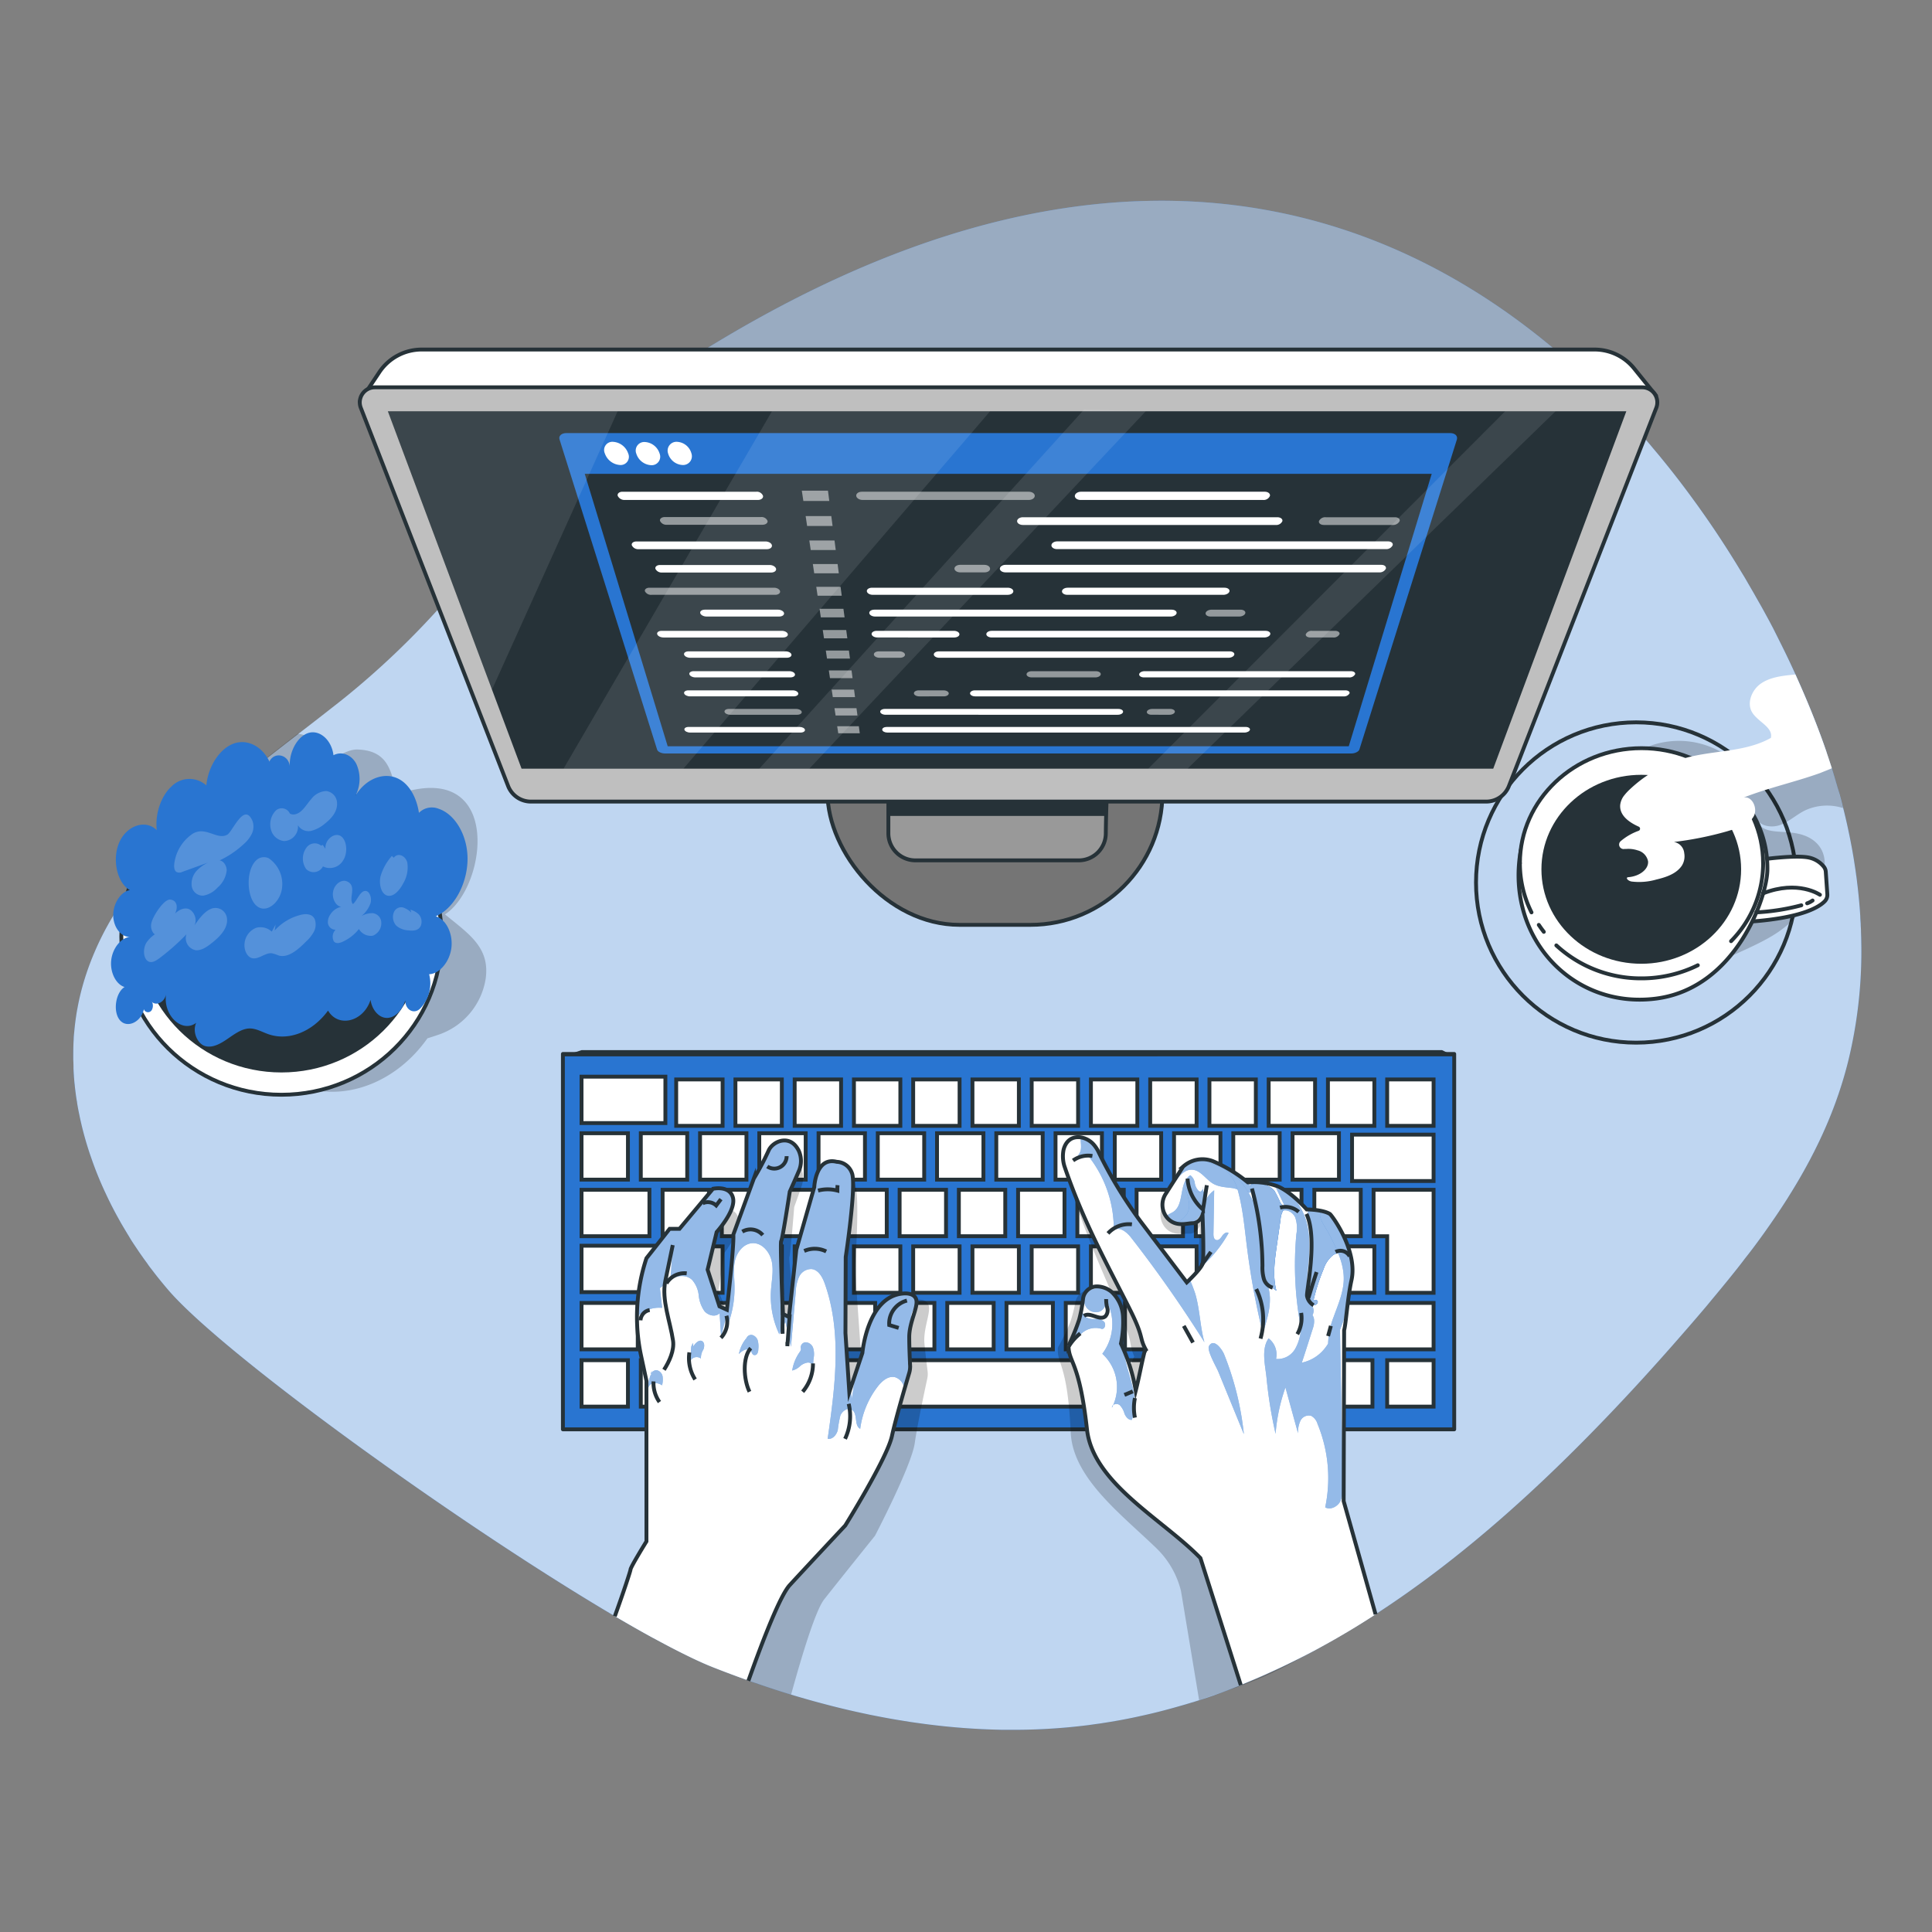 <svg xmlns="http://www.w3.org/2000/svg" xmlns:xlink="http://www.w3.org/1999/xlink" viewBox="0 0 500 500"><rect x="0" y="0" width="500" height="500" fill="#808080" stroke="none"/><defs><clipPath id="freepik--clip-path--inject-3"><path d="M347.67,388.48l.12-44.21c.48-1.78.87-8.34,1.89-12.91,1.74-7.66-5.1-16.9-5.58-17.2-1.92-1.19-6-1.17-6-1.17s-4-4.57-7.57-6a17.87,17.87,0,0,0-7.66-1,36.61,36.61,0,0,0-9.1-5.51,7.49,7.49,0,0,0-7.66,1.44l-4.47,7a5.21,5.21,0,0,0,.61,6.52c2.14,2.11,4.88,1.12,6.26,1.12,1.91,0,2.63-2.16,2.63-2.16s.47,11.26,0,12.69h0c-.49,1.43-4.07,4.78-4.07,4.78l-12-15.83a114.51,114.51,0,0,1-10.77-17.78,8.5,8.5,0,0,0-1.35-2.09c-2.1-2.38-6.59-3.07-7.76,1.32a8.7,8.7,0,0,0,.19,4.24c5,14.78,11.38,25.95,17.19,37.59,3.45,6.91,2.17,6.83,3.89,9.95-.2.14-.1.4-.32.53-.84,3.36-1.43,6.73-2.28,10.09a46,46,0,0,0-3.83-12.18,27.5,27.5,0,0,0,.53-7.12,9.38,9.38,0,0,0-3-6.31,6.17,6.17,0,0,0-3.49-1.36,3.64,3.64,0,0,0-3.84,3.12,37.51,37.51,0,0,1-1,5.41,54.48,54.48,0,0,1-2.76,6.8c0,4.46,2.76,3.73,4.77,21.67,1.56,14,19.56,23.21,29.36,33.3l10.44,32.86A202.3,202.3,0,0,0,356,417.79Z" style="fill:#fff"></path></clipPath><clipPath id="freepik--clip-path-2--inject-3"><path d="M237.2,336.42c-.43-2-3.24-1.69-3.24-1.69-9.45.56-10.72,15.37-10.72,15.37l-3.39,10.14-1-15.26.1-19.67s2.86-18.82,1.59-21.77a4.31,4.31,0,0,0-3.91-2.86c-5.5-1.38-5.82,6.55-5.82,6.55l-4.64,16.18-1.91,17.45-1.58-.84s-.75-18.52-.43-18.83,2.22-12.79,2.22-12.79,1.05-2.33,2.33-5.29a6.43,6.43,0,0,0,0-5.29c-2.23-4.54-6.87-2.42-7.83,0a70.39,70.39,0,0,1-3.8,7.19l-5.3,14.49c.2,3.28-1.68,19.46-1.68,19.46l-1.91-.87-3.07-9.5,2.34-9.73s5.07-5.6,4.22-8.88-5.18-2.32-5.18-2.32L175.88,318h-2.55l-6,7.61a48.27,48.27,0,0,0-1.38,25.29l1.38,6.43v41.56s-4.12,6.66-4.12,7.29c0,.29-1.7,5.54-4.07,12.09,10.37,6.1,19.3,10.82,25.63,13.31,3,1.18,6,2.3,9,3.37,3.8-10.67,8.24-22.08,10.69-24.75,4.86-5.28,14.38-15.44,14.38-15.44s10.81-17.37,12.08-23.14c1-4.74,3.58-13.35,4.46-16.3a5.77,5.77,0,0,0,.24-2.07c-.07-1.56-.22-4.59-.22-7.26C235.36,342.2,237.62,338.39,237.2,336.42Z" style="fill:#fff"></path></clipPath><clipPath id="freepik--clip-path-3--inject-3"><path d="M450,317.12a71.82,71.82,0,0,1-1,11.86c-2.9,17.31-12,29.93-22.76,29.93a13.68,13.68,0,0,1-2.86-.3c-11.75-2.49-20.86-20.11-20.86-41.49,0-23.08,10.62-31.25,23.72-31.25S450,294,450,317.12Z" style="fill:#fff;stroke:#263238;stroke-miterlimit:10"></path></clipPath></defs><g id="freepik--background-simple--inject-3"><path d="M481.72,245.83a119.56,119.56,0,0,1-3.33,28.48c-.75,3.06-1.65,6.11-2.68,9.11-.3.86-.6,1.72-.92,2.57-.26.7-.53,1.4-.8,2.09l-.23.57c-.29.72-.58,1.44-.89,2.15l-.15.35c-.3.7-.61,1.4-.92,2.09l-.42.91c-.28.62-.57,1.23-.87,1.84s-.63,1.29-.95,1.93c-.12.23-.23.46-.35.68l-.85,1.65-.69,1.27q-1.59,2.94-3.33,5.8c-.47.78-.95,1.56-1.44,2.33-.11.19-.23.38-.35.57q-.84,1.32-1.71,2.64c-.47.71-.94,1.42-1.43,2.13l-1.27,1.85-.28.39c-.44.64-.9,1.28-1.35,1.92-.56.79-1.13,1.56-1.7,2.34-.12.16-.23.32-.35.47-.65.89-1.32,1.77-2,2.64-.4.52-.8,1-1.21,1.56-.72.95-1.46,1.89-2.21,2.83s-1.43,1.79-2.16,2.68l-.24.29c-.72.89-1.44,1.77-2.18,2.65-.21.27-.44.54-.66.8-.67.81-1.35,1.62-2,2.42q-2.94,3.48-5.93,6.9-6.08,7-12.41,13.89c-3.51,3.8-7.07,7.58-10.7,11.29-17.42,17.89-36.28,34.58-56.79,47.88-2.55,1.65-5.12,3.26-7.72,4.79l-2.85,1.67-.49.28c-1,.56-2,1.11-2.95,1.65s-2,1.11-3,1.64l-1.38.72q-3,1.56-6,3c-1.09.52-2.18,1-3.28,1.51s-2,.91-3.05,1.35l-1.25.53c-.93.4-1.87.78-2.81,1.16q-2.72,1.1-5.48,2.09l-2.12.76-1.2.41-2,.65-1.72.55-.06,0q-1.69.53-3.39,1c-1.79.52-3.58,1-5.38,1.46-1.19.3-2.38.58-3.58.85s-2.26.5-3.4.74l-.27.05c-1.18.24-2.37.47-3.56.68l-1.82.31-1.84.29c-.55.09-1.11.17-1.66.24l-2,.28a154.51,154.51,0,0,1-21.37,1.21l-1.28,0a176.84,176.84,0,0,1-19.35-1.45l-1.41-.19-2.43-.34-1.89-.3c-2.67-.42-5.32-.9-8-1.44-.59-.11-1.17-.23-1.75-.36-1.78-.37-3.57-.77-5.34-1.19-1.19-.28-2.37-.57-3.55-.87l-1.77-.46-1.77-.47c-2.35-.63-4.69-1.31-7-2q-4.06-1.23-8.08-2.61l-2.92-1c-3-1.07-6-2.2-9-3.37l-1.63-.66-1.31-.57-.88-.4c-1.94-.88-4-1.91-6.32-3.07l-1.16-.6c-1.39-.73-2.84-1.5-4.33-2.32-3.13-1.72-6.48-3.62-10-5.69-40-23.54-101.26-67.72-115.64-84.47-.73-.85-1.44-1.71-2.15-2.58-.55-.68-1.1-1.37-1.63-2.07s-1-1.26-1.44-1.91-.83-1.13-1.23-1.71-.76-1.07-1.13-1.61l-.08-.12c-.45-.67-.9-1.34-1.34-2s-.84-1.3-1.24-2c-.2-.31-.39-.63-.58-.95q-.67-1.11-1.32-2.22v0c-.46-.82-.92-1.64-1.37-2.47-.78-1.45-1.53-2.91-2.23-4.39l-.54-1.15a91.47,91.47,0,0,1-3.74-9.29c-.39-1.1-.74-2.21-1.08-3.32-.43-1.43-.82-2.87-1.18-4.31-.07-.29-.14-.57-.2-.86-.18-.75-.35-1.51-.5-2.27-.23-1.06-.42-2.12-.6-3.19,0-.26-.09-.52-.12-.78-.09-.55-.17-1.1-.24-1.66s-.17-1.33-.24-2c0-.23-.05-.45-.07-.67-.06-.57-.1-1.14-.15-1.7a.61.61,0,0,0,0-.14c-.05-.68-.09-1.35-.11-2a1.28,1.28,0,0,1,0-.19q0-1.06-.06-2.13v-2c0-1,.05-2.09.11-3.13,0-.68.09-1.36.15-2,.12-1.34.28-2.68.48-4,.1-.68.21-1.36.34-2q.36-2,.87-4.05a69.72,69.72,0,0,1,3.45-10.25,72.21,72.21,0,0,1,3.59-7.34c.1-.2.22-.41.34-.61,5.39-9.49,12.72-17.91,21-25.71.88-.84,1.77-1.66,2.68-2.47s1.91-1.72,2.88-2.58l.18-.16q2.32-2,4.71-4c2.45-2.05,4.94-4.06,7.45-6.06l.25-.2c2.15-1.7,4.32-3.39,6.48-5.07,3.4-2.63,6.81-5.25,10.15-7.86l2.64-2.07c1-.76,1.92-1.52,2.87-2.28a213.69,213.69,0,0,0,23.86-22.64q2.08-2.28,4.14-4.59c.65-.74,1.3-1.47,1.94-2.21,9.13-10.4,17.62-20.92,27.07-30.85q3.38-3.55,6.92-7c2-1.91,4-3.79,6.14-5.63C162,105.11,164.43,103,167,101c3.55-2.76,7.29-5.41,11.29-7.94,1-.63,2-1.24,2.93-1.84,99.71-62,173.1-41.74,222.06,0Q408.85,96,414,101c2.08,2,4.09,4.09,6,6.19.22.22.42.45.63.69q2.06,2.19,4,4.41l1.15,1.32c.57.66,1.14,1.32,1.7,2s1.37,1.63,2.05,2.45l1.27,1.56c2.73,3.36,5.33,6.77,7.81,10.2.5.68,1,1.37,1.48,2.06,3.42,4.8,6.6,9.65,9.55,14.47l1.25,2.06q.63,1,1.23,2.07l1.19,2.05c.4.69.79,1.37,1.17,2.05l1.14,2c.39.68.76,1.36,1.11,2l1.09,2c.36.67.71,1.35,1.06,2l1,2,1,2q2,4,3.73,7.82c.58,1.3,1.16,2.59,1.71,3.86,2.49,5.72,4.62,11.19,6.36,16.28a.19.19,0,0,1,0,.07c.17.49.33,1,.49,1.45s.33,1,.49,1.48.25.75.36,1.13c.18.56.36,1.12.53,1.69s.37,1.22.54,1.83c.33,1.12.65,2.24,1,3.37.26.95.51,1.9.75,2.86,0,.18.1.35.14.53s.07.3.11.45c.14.56.28,1.12.41,1.69.36,1.49.69,3,1,4.49.17.82.34,1.63.49,2.45l.09.46q.23,1.15.42,2.31c.18,1,.35,2.07.5,3.1.13.78.24,1.57.35,2.36,0,.11,0,.23.05.35.07.52.14,1,.2,1.58s.11.88.16,1.31c.18,1.59.34,3.17.47,4.76l.09,1.08.12,1.81c0,.67.08,1.34.11,2,0,.52.05,1,.07,1.55,0,.76.05,1.53.06,2.29S481.72,244.94,481.72,245.83Z" style="fill:#2975D1"></path><g style="opacity:0.7"><path d="M481.72,245.83a119.56,119.56,0,0,1-3.33,28.48c-.75,3.06-1.65,6.11-2.68,9.11-.3.86-.6,1.72-.92,2.57-.26.7-.53,1.4-.8,2.09l-.23.57c-.29.72-.58,1.44-.89,2.15l-.15.35c-.3.7-.61,1.4-.92,2.09l-.42.91c-.28.62-.57,1.23-.87,1.84s-.63,1.29-.95,1.93c-.12.23-.23.46-.35.68l-.85,1.65-.69,1.27q-1.59,2.94-3.33,5.8c-.47.78-.95,1.56-1.44,2.33-.11.19-.23.38-.35.57q-.84,1.32-1.71,2.64c-.47.71-.94,1.42-1.43,2.13l-1.27,1.85-.28.39c-.44.64-.9,1.28-1.35,1.92-.56.79-1.13,1.56-1.7,2.34-.12.16-.23.32-.35.47-.65.89-1.32,1.77-2,2.64-.4.52-.8,1-1.21,1.56-.72.95-1.46,1.89-2.21,2.83s-1.43,1.79-2.16,2.68l-.24.29c-.72.89-1.44,1.77-2.18,2.65-.21.27-.44.54-.66.8-.67.81-1.35,1.62-2,2.42q-2.94,3.48-5.93,6.9-6.08,7-12.41,13.89c-3.51,3.8-7.07,7.58-10.7,11.29-17.42,17.89-36.28,34.58-56.79,47.88-2.55,1.65-5.12,3.26-7.72,4.79l-2.85,1.67-.49.28c-1,.56-2,1.11-2.95,1.65s-2,1.11-3,1.64l-1.38.72q-3,1.56-6,3c-1.09.52-2.18,1-3.28,1.51s-2,.91-3.05,1.35l-1.25.53c-.93.4-1.87.78-2.81,1.16q-2.72,1.1-5.48,2.09l-2.12.76-1.2.41-2,.65-1.72.55-.06,0q-1.69.53-3.39,1c-1.79.52-3.58,1-5.38,1.46-1.19.3-2.38.58-3.58.85s-2.26.5-3.4.74l-.27.05c-1.18.24-2.37.47-3.56.68l-1.82.31-1.84.29c-.55.09-1.11.17-1.66.24l-2,.28a154.51,154.51,0,0,1-21.37,1.21l-1.28,0a176.84,176.84,0,0,1-19.35-1.45l-1.41-.19-2.43-.34-1.89-.3c-2.67-.42-5.32-.9-8-1.44-.59-.11-1.17-.23-1.75-.36-1.78-.37-3.57-.77-5.34-1.19-1.19-.28-2.37-.57-3.55-.87l-1.77-.46-1.77-.47c-2.35-.63-4.69-1.31-7-2q-4.06-1.23-8.08-2.61l-2.92-1c-3-1.07-6-2.2-9-3.37l-1.63-.66-1.31-.57-.88-.4c-1.94-.88-4-1.91-6.32-3.07l-1.16-.6c-1.39-.73-2.84-1.5-4.33-2.32-3.13-1.72-6.48-3.62-10-5.69-40-23.54-101.26-67.72-115.64-84.47-.73-.85-1.44-1.71-2.15-2.58-.55-.68-1.1-1.37-1.63-2.07s-1-1.26-1.44-1.91-.83-1.13-1.23-1.71-.76-1.07-1.13-1.61l-.08-.12c-.45-.67-.9-1.34-1.34-2s-.84-1.3-1.24-2c-.2-.31-.39-.63-.58-.95q-.67-1.11-1.32-2.22v0c-.46-.82-.92-1.64-1.37-2.47-.78-1.45-1.53-2.91-2.23-4.39l-.54-1.15a91.47,91.47,0,0,1-3.74-9.29c-.39-1.1-.74-2.21-1.08-3.32-.43-1.43-.82-2.87-1.18-4.31-.07-.29-.14-.57-.2-.86-.18-.75-.35-1.51-.5-2.27-.23-1.06-.43-2.12-.6-3.19,0-.26-.09-.52-.12-.78-.09-.55-.17-1.1-.24-1.66s-.17-1.33-.24-2c0-.23-.05-.45-.07-.67-.06-.57-.1-1.14-.15-1.7a.61.61,0,0,0,0-.14c-.05-.68-.09-1.35-.11-2a1.28,1.28,0,0,1,0-.19q0-1.06-.06-2.13c0-1.73,0-3.45.11-5.17,0-.68.09-1.36.15-2,.12-1.34.28-2.68.48-4,.1-.68.21-1.36.34-2q.36-2,.87-4.05a69.72,69.72,0,0,1,3.45-10.25,72.21,72.21,0,0,1,3.59-7.34c.1-.2.22-.41.34-.61,5.39-9.49,12.72-17.91,21-25.71l1.42-1.33,1.26-1.14c1-.87,1.91-1.72,2.88-2.58l.18-.16q2.32-2,4.71-4c2.45-2.05,4.94-4.06,7.45-6.06l.25-.2c2.15-1.7,4.32-3.39,6.48-5.07l3.26-2.52c2.31-1.78,4.62-3.56,6.89-5.34l2.64-2.07c1-.76,1.92-1.52,2.87-2.28a213.69,213.69,0,0,0,23.86-22.64q2.08-2.28,4.14-4.59c.65-.74,1.3-1.47,1.94-2.21,9.13-10.4,17.62-20.92,27.07-30.85q3.38-3.55,6.92-7c2-1.91,4-3.79,6.14-5.63C162,105.11,164.43,103,167,101c3.55-2.76,7.29-5.41,11.29-7.94,1-.63,2-1.24,2.93-1.84,99.71-62,173.1-41.74,222.06,0Q408.85,96,414,101c2.08,2,4.09,4.09,6,6.19.22.22.42.45.63.69q2.06,2.19,4,4.41l1.15,1.32c.57.66,1.14,1.32,1.7,2s1.37,1.63,2.05,2.45l1.27,1.56c2.73,3.36,5.33,6.77,7.81,10.2.5.68,1,1.37,1.48,2.06,3.42,4.8,6.6,9.65,9.55,14.47l1.25,2.06q.63,1,1.23,2.07l1.19,2.05c.4.69.79,1.37,1.17,2.05l1.14,2c.39.68.76,1.36,1.11,2l1.09,2c.36.67.71,1.35,1.06,2l1,2,1,2q2,4,3.73,7.82c.58,1.3,1.16,2.59,1.71,3.86,2.49,5.72,4.62,11.19,6.36,16.28a.19.19,0,0,1,0,.07c.17.49.33,1,.49,1.45s.33,1,.49,1.48.25.75.36,1.13c.18.56.36,1.12.53,1.69s.37,1.22.54,1.83c.33,1.12.65,2.24,1,3.37.26.95.51,1.9.75,2.86,0,.18.1.35.14.53s.07.3.11.45c.14.56.28,1.12.41,1.69.36,1.49.69,3,1,4.49.17.82.34,1.63.49,2.45l.09.46q.23,1.15.42,2.31c.18,1,.35,2.07.5,3.1.13.78.24,1.57.35,2.36,0,.11,0,.23.05.35.07.52.14,1,.2,1.58s.11.88.16,1.31c.18,1.59.34,3.17.47,4.76l.09,1.08.12,1.81c0,.67.08,1.34.11,2,0,.52.05,1,.07,1.55,0,.76.05,1.53.06,2.29S481.72,244.94,481.72,245.83Z" style="fill:#fff"></path></g></g><g id="freepik--Plant--inject-3"><path d="M32.14,262.26c-.2-.13-.15-.22,0,0Z" style="fill:#263238;opacity:0.2"></path><path d="M125.67,253.44a18.32,18.32,0,0,1-12.57,14.47l-2.48.81c-8.92,12.63-24.56,18-37.89,10.19l-3.9-2.29-10.92-13-.13,0c-3.46.72-7.37.19-9.93-2.25a3.4,3.4,0,1,1-5.51-3.25c-2.2,1.94-5.6,1.05-7.72-1.07a66.7,66.7,0,0,1,2-17.29A69.72,69.72,0,0,1,40,229.56a72.21,72.21,0,0,1,3.59-7.34c.1-.2.22-.41.34-.61a87.87,87.87,0,0,1,6.65-10l1.26-1.14c1-.87,1.91-1.72,2.88-2.58l.18-.16q2.32-2,4.71-4c2.45-2.05,4.94-4.06,7.45-6.06l.25-.2c2.15-1.7,4.32-3.39,6.48-5.07l3.26-2.52a8.94,8.94,0,0,1,1.92.45c2.67.93,3.13,3.38,5,5.06,2.46,2.25,4.82-1.53,8.61-1.41,11.65.36,7.13,12.31,12.82,10.81,24.57-6.48,20.44,24.95,9.76,31.85C121.46,241.81,126.89,245.26,125.67,253.44Z" style="opacity:0.2"></path><ellipse cx="72.84" cy="242.39" rx="41.44" ry="40.93" style="fill:#fff;stroke:#263238;stroke-miterlimit:10"></ellipse><ellipse cx="72.84" cy="240.73" rx="37.78" ry="37.32" style="fill:#263238;stroke:#fff;stroke-miterlimit:10"></ellipse><path d="M32.24,255.44c-2.38,1.48-3.06,6.45-1.19,8.61s5.46.49,6.19-2.87a1.12,1.12,0,0,0,2,.28,2.3,2.3,0,0,0,.14-2.1c-.18-.15-.11-.26,0,0,1.22,1,3.32-.09,3.61-2.16-.89,5.5,4.11,10.3,7.79,7.5-1.09,2.34.34,5.41,2.24,6s3.94-.53,5.76-1.77,3.69-2.67,5.68-2.76c1.73-.08,3.34.9,5,1.48,5.26,1.83,11.42-.6,15.44-6.11,2.66,4.55,9.21,2.87,11-2.79.37,2.65,2.18,4.67,4.21,4.69s4.06-1.94,4.76-4.57v0c0,2.51,2.28,3.74,3.88,2.13a9.38,9.38,0,0,0,2.31-8.87c2.72-.11,5.36-3.27,5.77-6.93s-1.43-7.34-4.06-8.06c4.52-1.87,8-8,8.22-14.29s-3.06-12.09-7.49-13.55a4.7,4.7,0,0,0-5.08,1.06c-.53-3.57-2.15-6.76-4.54-8.36-3.8-2.57-9.09-.81-11.92,4a9.41,9.41,0,0,0,.22-8.38c-1.26-2.33-3.76-3.27-5.88-2.17-.45-3.83-3.41-6.55-6.3-5.81s-5.22,4.84-5,8.71c-.27-3.12-4-3.89-5.28-1.27.11.24-.06.1,0,0-1.84-3.86-5.58-5.84-9.05-4.71-3.69,1.21-6.79,5.84-7.27,10.9a6.51,6.51,0,0,0-9,.25c-2.73,2.46-4.31,7.14-3.83,11.32-2.87-2.83-7.7-1.28-9.67,3.1s-.62,10.58,2.71,12.42c-2.29.35-4.31,3.39-4.31,6.47s2,5.72,4.33,5.64c-2.32.2-4.51,2.94-4.85,6.05S30,254.76,32.24,255.44Z" style="fill:#2975D1"></path><g style="opacity:0.2"><path d="M70.33,241.1a4.32,4.32,0,0,0-4-1,4.81,4.81,0,0,0-3,3.72c-.32,1.81.52,3.81,1.9,4.15,1.69.42,3.42-1.47,5.14-1.26a11.1,11.1,0,0,1,1.77.58c2.47.69,5-1.53,7.06-3.61a9.82,9.82,0,0,0,2-2.49,4.06,4.06,0,0,0,.26-3.29c-.6-1.35-2.1-1.46-3.36-1.2a13.44,13.44,0,0,0-7,4.1c.07-.51.14-1,.22-1.52Z" style="fill:#fff"></path><path d="M106.45,236.17a5.69,5.69,0,0,0-2.14-1.32,2.06,2.06,0,0,0-2.26,1,3.28,3.28,0,0,0,.56,3.76,5.21,5.21,0,0,0,3.13,1.17c1.14.15,2.58.12,3.17-1.21a2.88,2.88,0,0,0-.48-2.88,4.93,4.93,0,0,0-2.22-1.27Z" style="fill:#fff"></path><path d="M49.91,215.74a11,11,0,0,0-4.74,7.32c-.18.94-.18,2.12.46,2.58a1.67,1.67,0,0,0,1.55,0l6.64-2.4a10,10,0,0,0-3,2.19,5,5,0,0,0-1.2,3.92,2.88,2.88,0,0,0,3,2.44,6.44,6.44,0,0,0,3.67-2.08,6.75,6.75,0,0,0,2.38-4.45c0-1.8-1.7-3.37-2.81-2.15A24.48,24.48,0,0,0,63,218.52a8.59,8.59,0,0,0,2.09-2.58,4.33,4.33,0,0,0,.27-3.44c-2.16-5.09-5.15,2.75-6.55,3.52C56.18,217.48,53.28,213.76,49.91,215.74Z" style="fill:#fff"></path><path d="M39.23,238.69a3.17,3.17,0,0,0,.53,2.88,1.3,1.3,0,0,0,2.12-.68,8.1,8.1,0,0,0-4,3.09c-1,1.64-.77,4.39.69,4.91.91.33,1.89-.31,2.75-.95a56.84,56.84,0,0,0,6.93-6.15,3.16,3.16,0,0,0,2.48,4.14c1.64.08,3.2-1.14,4.63-2.32,1.75-1.45,3.77-3.61,3.36-6.09a3,3,0,0,0-4.23-2.26c-1.7.75-3,2.56-4.21,4.3,1-1.78-.31-4.25-1.93-4.43s-3.16,1.14-4.17,2.68c1.86-1.4,2.33-4.77-.12-5C42.44,232.65,39.65,237,39.23,238.69Z" style="fill:#fff"></path><path d="M89.77,228.09c-1.38-.58-3.14.68-3.54,2.53s.63,3.87,2.08,4.06a4.43,4.43,0,0,0-2.83,2,3.56,3.56,0,0,0-.63,2.14,2,2,0,0,0,1.94,1.8,5.36,5.36,0,0,0,2.59-1.08,4.38,4.38,0,0,0-2.55,1.09,2.57,2.57,0,0,0-.43,3c.52.64,1.39.47,2.11.17a11.31,11.31,0,0,0,4.38-3.37,3.53,3.53,0,0,0,3.59,1.73,3.47,3.47,0,0,0,2.14-3.9,2.51,2.51,0,0,0-2.2-1.94,5.77,5.77,0,0,0-2.88.75,7.41,7.41,0,0,0,2.37-3.38c.37-1.44-.35-3.29-1.51-3.11-1.31.21-2,2.52-3.06,3.4C90.09,232.55,92.53,229.24,89.77,228.09Z" style="fill:#fff"></path><path d="M66.36,222.6c-1.5,1.37-2.07,3.93-2,6.21.06,2.52.91,5.16,2.71,6.06,2.36,1.18,5.39-1.53,5.89-4.83a8.08,8.08,0,0,0-3.41-7.92A2.87,2.87,0,0,0,66.36,222.6Z" style="fill:#fff"></path><path d="M83.08,218.86l.6.64a2.62,2.62,0,0,0-4.34-.17,4.75,4.75,0,0,0-.12,5.56,2.71,2.71,0,0,0,4.36-.66,4,4,0,0,0,5.23-1.57c1.25-1.93,1-5.17-.59-6.26s-4.18.85-4,3.25l-.7-1Z" style="fill:#fff"></path><path d="M101.41,221.52a13.71,13.71,0,0,0-2.93,5.27c-.47,2.07.19,4.62,1.79,5s3.12-1.35,4.07-3.15a8.06,8.06,0,0,0,1.07-5.4c-.44-1.77-2.45-2.71-3.49-1.26Z" style="fill:#fff"></path><path d="M75.12,210.83a2.3,2.3,0,0,0-3.72-1.08,5.11,5.11,0,0,0-1.26,5,3.93,3.93,0,0,0,3.35,2.91,3.69,3.69,0,0,0,3.61-4.09,3.21,3.21,0,0,0,3.43,1.46,8.94,8.94,0,0,0,3.63-1.94c1.54-1.21,3.19-3,3.07-5.25a3.2,3.2,0,0,0-2.8-3.12,5.13,5.13,0,0,0-3.86,2.05c-.85.95-1.56,2.12-2.48,3s-2.15,1.35-3.1.75Z" style="fill:#fff"></path></g></g><g id="freepik--Keyboard--inject-3"><rect x="145.68" y="272.76" width="230.67" height="97.15" style="fill:#2975D1;stroke:#263238;stroke-linecap:round;stroke-linejoin:round"></rect><rect x="150.5" y="278.64" width="21.7" height="12.01" style="fill:#fff;stroke:#263238;stroke-miterlimit:10"></rect><rect x="336.83" y="337.2" width="34.18" height="12.01" style="fill:#fff;stroke:#263238;stroke-miterlimit:10"></rect><rect x="349.91" y="293.64" width="21.1" height="12.01" style="fill:#fff;stroke:#263238;stroke-miterlimit:10"></rect><rect x="150.5" y="322.39" width="21.7" height="12.01" style="fill:#fff;stroke:#263238;stroke-miterlimit:10"></rect><rect x="150.5" y="307.92" width="17.57" height="12.01" style="fill:#fff;stroke:#263238;stroke-miterlimit:10"></rect><rect x="150.5" y="293.28" width="12.01" height="12.01" style="fill:#fff;stroke:#263238;stroke-miterlimit:10"></rect><rect x="165.84" y="293.28" width="12.01" height="12.01" style="fill:#fff;stroke:#263238;stroke-miterlimit:10"></rect><rect x="181.17" y="293.28" width="12.01" height="12.01" style="fill:#fff;stroke:#263238;stroke-miterlimit:10"></rect><rect x="196.5" y="293.28" width="12.01" height="12.01" style="fill:#fff;stroke:#263238;stroke-miterlimit:10"></rect><rect x="211.84" y="293.28" width="12.01" height="12.01" style="fill:#fff;stroke:#263238;stroke-miterlimit:10"></rect><rect x="227.17" y="293.28" width="12.01" height="12.01" style="fill:#fff;stroke:#263238;stroke-miterlimit:10"></rect><rect x="242.5" y="293.28" width="12.01" height="12.01" style="fill:#fff;stroke:#263238;stroke-miterlimit:10"></rect><rect x="257.84" y="293.28" width="12.01" height="12.01" style="fill:#fff;stroke:#263238;stroke-miterlimit:10"></rect><rect x="273.17" y="293.28" width="12.01" height="12.01" style="fill:#fff;stroke:#263238;stroke-miterlimit:10"></rect><rect x="288.5" y="293.28" width="12.01" height="12.01" style="fill:#fff;stroke:#263238;stroke-miterlimit:10"></rect><rect x="303.84" y="293.28" width="12.01" height="12.01" style="fill:#fff;stroke:#263238;stroke-miterlimit:10"></rect><rect x="319.17" y="293.28" width="12.01" height="12.01" style="fill:#fff;stroke:#263238;stroke-miterlimit:10"></rect><rect x="334.51" y="293.28" width="12.01" height="12.01" style="fill:#fff;stroke:#263238;stroke-miterlimit:10"></rect><rect x="150.5" y="352.02" width="12.01" height="12.01" style="fill:#fff;stroke:#263238;stroke-miterlimit:10"></rect><rect x="165.84" y="352.02" width="12.01" height="12.01" style="fill:#fff;stroke:#263238;stroke-miterlimit:10"></rect><rect x="181.17" y="352.02" width="12.01" height="12.01" style="fill:#fff;stroke:#263238;stroke-miterlimit:10"></rect><rect x="196.5" y="352.02" width="14.66" height="12.01" style="fill:#fff;stroke:#263238;stroke-miterlimit:10"></rect><rect x="214.48" y="352.02" width="73.35" height="12.01" style="fill:#fff;stroke:#263238;stroke-miterlimit:10"></rect><rect x="312.49" y="352.02" width="12.01" height="12.01" style="fill:#fff;stroke:#263238;stroke-miterlimit:10"></rect><rect x="327.82" y="352.02" width="12.01" height="12.01" style="fill:#fff;stroke:#263238;stroke-miterlimit:10"></rect><rect x="343.18" y="352.02" width="12.01" height="12.01" style="fill:#fff;stroke:#263238;stroke-miterlimit:10"></rect><rect x="290.83" y="352.02" width="18.65" height="12.01" style="fill:#fff;stroke:#263238;stroke-miterlimit:10"></rect><rect x="359" y="352.02" width="12.01" height="12.01" style="fill:#fff;stroke:#263238;stroke-miterlimit:10"></rect><rect x="171.48" y="307.92" width="12.01" height="12.01" style="fill:#fff;stroke:#263238;stroke-miterlimit:10"></rect><rect x="186.81" y="307.92" width="12.01" height="12.01" style="fill:#fff;stroke:#263238;stroke-miterlimit:10"></rect><rect x="202.15" y="307.92" width="12.01" height="12.01" style="fill:#fff;stroke:#263238;stroke-miterlimit:10"></rect><rect x="217.48" y="307.92" width="12.01" height="12.01" style="fill:#fff;stroke:#263238;stroke-miterlimit:10"></rect><rect x="232.82" y="307.92" width="12.01" height="12.01" style="fill:#fff;stroke:#263238;stroke-miterlimit:10"></rect><rect x="248.15" y="307.92" width="12.01" height="12.01" style="fill:#fff;stroke:#263238;stroke-miterlimit:10"></rect><rect x="263.48" y="307.92" width="12.01" height="12.01" style="fill:#fff;stroke:#263238;stroke-miterlimit:10"></rect><rect x="278.82" y="307.92" width="12.01" height="12.01" style="fill:#fff;stroke:#263238;stroke-miterlimit:10"></rect><rect x="294.15" y="307.92" width="12.01" height="12.01" style="fill:#fff;stroke:#263238;stroke-miterlimit:10"></rect><rect x="309.48" y="307.92" width="12.01" height="12.01" style="fill:#fff;stroke:#263238;stroke-miterlimit:10"></rect><rect x="324.82" y="307.92" width="12.01" height="12.01" style="fill:#fff;stroke:#263238;stroke-miterlimit:10"></rect><rect x="340.15" y="307.92" width="12.01" height="12.01" style="fill:#fff;stroke:#263238;stroke-miterlimit:10"></rect><polygon points="371.01 307.92 371.01 334.58 359 334.58 359 319.94 355.48 319.94 355.48 307.92 371.01 307.92" style="fill:#fff;stroke:#263238;stroke-miterlimit:10"></polygon><rect x="175" y="322.56" width="12.01" height="12.01" style="fill:#fff;stroke:#263238;stroke-miterlimit:10"></rect><rect x="190.33" y="322.56" width="12.01" height="12.01" style="fill:#fff;stroke:#263238;stroke-miterlimit:10"></rect><rect x="205.66" y="322.56" width="12.01" height="12.01" style="fill:#fff;stroke:#263238;stroke-miterlimit:10"></rect><rect x="221" y="322.56" width="12.01" height="12.01" style="fill:#fff;stroke:#263238;stroke-miterlimit:10"></rect><rect x="236.33" y="322.56" width="12.01" height="12.01" style="fill:#fff;stroke:#263238;stroke-miterlimit:10"></rect><rect x="251.67" y="322.56" width="12.01" height="12.01" style="fill:#fff;stroke:#263238;stroke-miterlimit:10"></rect><rect x="267" y="322.56" width="12.01" height="12.01" style="fill:#fff;stroke:#263238;stroke-miterlimit:10"></rect><rect x="282.33" y="322.56" width="12.01" height="12.01" style="fill:#fff;stroke:#263238;stroke-miterlimit:10"></rect><rect x="297.67" y="322.56" width="12.01" height="12.01" style="fill:#fff;stroke:#263238;stroke-miterlimit:10"></rect><rect x="313" y="322.56" width="12.01" height="12.01" style="fill:#fff;stroke:#263238;stroke-miterlimit:10"></rect><rect x="328.33" y="322.56" width="12.01" height="12.01" style="fill:#fff;stroke:#263238;stroke-miterlimit:10"></rect><rect x="343.67" y="322.56" width="12.01" height="12.01" style="fill:#fff;stroke:#263238;stroke-miterlimit:10"></rect><rect x="168.48" y="337.2" width="12.01" height="12.01" style="fill:#fff;stroke:#263238;stroke-miterlimit:10"></rect><rect x="183.81" y="337.2" width="12.01" height="12.01" style="fill:#fff;stroke:#263238;stroke-miterlimit:10"></rect><rect x="199.15" y="337.2" width="12.01" height="12.01" style="fill:#fff;stroke:#263238;stroke-miterlimit:10"></rect><rect x="214.48" y="337.2" width="12.01" height="12.01" style="fill:#fff;stroke:#263238;stroke-miterlimit:10"></rect><rect x="229.81" y="337.2" width="12.01" height="12.01" style="fill:#fff;stroke:#263238;stroke-miterlimit:10"></rect><rect x="245.15" y="337.2" width="12.01" height="12.01" style="fill:#fff;stroke:#263238;stroke-miterlimit:10"></rect><rect x="260.48" y="337.2" width="12.01" height="12.01" style="fill:#fff;stroke:#263238;stroke-miterlimit:10"></rect><rect x="275.82" y="337.2" width="12.01" height="12.01" style="fill:#fff;stroke:#263238;stroke-miterlimit:10"></rect><rect x="291.15" y="337.2" width="12.01" height="12.01" style="fill:#fff;stroke:#263238;stroke-miterlimit:10"></rect><rect x="306.48" y="337.2" width="12.01" height="12.01" style="fill:#fff;stroke:#263238;stroke-miterlimit:10"></rect><rect x="321.82" y="337.2" width="12.01" height="12.01" style="fill:#fff;stroke:#263238;stroke-miterlimit:10"></rect><rect x="175" y="279.36" width="12.01" height="12.01" style="fill:#fff;stroke:#263238;stroke-miterlimit:10"></rect><rect x="190.33" y="279.36" width="12.01" height="12.01" style="fill:#fff;stroke:#263238;stroke-miterlimit:10"></rect><rect x="205.66" y="279.36" width="12.01" height="12.01" style="fill:#fff;stroke:#263238;stroke-miterlimit:10"></rect><rect x="221" y="279.36" width="12.01" height="12.01" style="fill:#fff;stroke:#263238;stroke-miterlimit:10"></rect><rect x="236.33" y="279.36" width="12.01" height="12.01" style="fill:#fff;stroke:#263238;stroke-miterlimit:10"></rect><rect x="251.67" y="279.36" width="12.01" height="12.01" style="fill:#fff;stroke:#263238;stroke-miterlimit:10"></rect><rect x="267" y="279.36" width="12.01" height="12.01" style="fill:#fff;stroke:#263238;stroke-miterlimit:10"></rect><rect x="282.33" y="279.36" width="12.01" height="12.01" style="fill:#fff;stroke:#263238;stroke-miterlimit:10"></rect><rect x="297.67" y="279.36" width="12.01" height="12.01" style="fill:#fff;stroke:#263238;stroke-miterlimit:10"></rect><rect x="313" y="279.36" width="12.01" height="12.01" style="fill:#fff;stroke:#263238;stroke-miterlimit:10"></rect><rect x="328.33" y="279.36" width="12.01" height="12.01" style="fill:#fff;stroke:#263238;stroke-miterlimit:10"></rect><rect x="343.67" y="279.36" width="12.01" height="12.01" style="fill:#fff;stroke:#263238;stroke-miterlimit:10"></rect><rect x="359" y="279.36" width="12.01" height="12.01" style="fill:#fff;stroke:#263238;stroke-miterlimit:10"></rect><rect x="150.5" y="337.2" width="14.55" height="12.01" style="fill:#fff;stroke:#263238;stroke-miterlimit:10"></rect><polygon points="145.68 273.38 150.5 271.78 373.22 271.78 376.39 273.36 145.68 273.38" style="fill:#263238"></polygon></g><g id="freepik--Hands--inject-3"><path d="M310.33,440l-4.69-28.25a23.07,23.07,0,0,0-6.35-11.06c-9.33-9-21.66-18.24-22.19-30-.81-18-3.62-17.49-3.32-21.94a54.06,54.06,0,0,0,3.21-6.6,38.47,38.47,0,0,0,1.36-5.34,3.64,3.64,0,0,1,4-2.85,6.19,6.19,0,0,1,3.39,1.59,9.39,9.39,0,0,1,2.54,6.5,27.79,27.79,0,0,1-1,7.06,46.16,46.16,0,0,1,3,12.41c1.07-3.3,1.88-6.63,2.95-9.92.22-.12.14-.38.35-.5-1.51-3.24-.23-3.06-3.22-10.19-5-12-10.64-23.57-14.65-38.65a8.57,8.57,0,0,1,.09-4.24c1.45-4.31,5.89-3.32,7.83-.81a8.28,8.28,0,0,1,1.2,2.18,116.46,116.46,0,0,0,9.57,18.45l10.89,16.6s3.79-3.11,4.37-4.5h0c.57-1.4.85-12.67.85-12.67s-.86,2.11-2.77,2c-1.38-.1-4.18.7-6.17-1.54a5.21,5.21,0,0,1-.18-6.54l4.93-6.66a7.48,7.48,0,0,1,7.74-.93,36.82,36.82,0,0,1,8.71,6.1,17.81,17.81,0,0,1,7.58,1.46c3.49,1.68,7.15,6.5,7.15,6.5s4.07.25,5.9,1.58c.46.33,6.67,10,4.43,17.53-1.33,4.49-2.15,11-2.75,12.76l-3.05,44.09,6.15,29-13.15,7.33A94,94,0,0,1,320,436.68Z" style="opacity:0.2"></path><path d="M347.67,388.48l.12-44.21c.48-1.78.87-8.34,1.89-12.91,1.74-7.66-5.1-16.9-5.58-17.2-1.92-1.19-6-1.17-6-1.17s-4-4.57-7.57-6a17.87,17.87,0,0,0-7.66-1,36.61,36.61,0,0,0-9.1-5.51,7.49,7.49,0,0,0-7.66,1.44l-4.47,7a5.21,5.21,0,0,0,.61,6.52c2.14,2.11,4.88,1.12,6.26,1.12,1.91,0,2.63-2.16,2.63-2.16s.47,11.26,0,12.69h0c-.49,1.43-4.07,4.78-4.07,4.78l-12-15.83a114.51,114.51,0,0,1-10.77-17.78,8.5,8.5,0,0,0-1.35-2.09c-2.1-2.38-6.59-3.07-7.76,1.32a8.7,8.7,0,0,0,.19,4.24c5,14.78,11.38,25.95,17.19,37.59,3.45,6.91,2.17,6.83,3.89,9.95-.2.14-.1.4-.32.53-.84,3.36-1.43,6.73-2.28,10.09a46,46,0,0,0-3.83-12.18,27.5,27.5,0,0,0,.53-7.12,9.38,9.38,0,0,0-3-6.31,6.17,6.17,0,0,0-3.49-1.36,3.64,3.64,0,0,0-3.84,3.12,37.51,37.51,0,0,1-1,5.41,54.48,54.48,0,0,1-2.76,6.8c0,4.46,2.76,3.73,4.77,21.67,1.56,14,19.56,23.21,29.36,33.3l10.44,32.86A202.3,202.3,0,0,0,356,417.79Z" style="fill:#fff"></path><g style="clip-path:url(#freepik--clip-path--inject-3)"><path d="M342.55,328.41a7.69,7.69,0,0,1,2.29-3.46,2.93,2.93,0,0,1,3.83.13q-1.12-3.43-2.38-6.83a10.56,10.56,0,0,0-2.78-4.68c-1.42-1.16-3.76-1.4-5,0a54.05,54.05,0,0,1,.28,15.81c-.37,2.84-.85,6.1,1.06,8.23.53.43,1.45-.34,1.11-.93-.16-.28-.72-.3-1-.28A50.82,50.82,0,0,1,342.55,328.41Z" style="fill:#2975D1"></path><path d="M342.55,328.41a7.69,7.69,0,0,1,2.29-3.46,2.93,2.93,0,0,1,3.83.13q-1.12-3.43-2.38-6.83a10.56,10.56,0,0,0-2.78-4.68c-1.42-1.16-3.76-1.4-5,0a54.05,54.05,0,0,1,.28,15.81c-.37,2.84-.85,6.1,1.06,8.23.53.43,1.45-.34,1.11-.93-.16-.28-.72-.3-1-.28A50.82,50.82,0,0,1,342.55,328.41Z" style="fill:#2975D1"></path><path d="M342.55,328.41a7.69,7.69,0,0,1,2.29-3.46,2.93,2.93,0,0,1,3.83.13q-1.12-3.43-2.38-6.83a10.56,10.56,0,0,0-2.78-4.68c-1.42-1.16-3.76-1.4-5,0a54.05,54.05,0,0,1,.28,15.81c-.37,2.84-.85,6.1,1.06,8.23.53.43,1.45-.34,1.11-.93-.16-.28-.72-.3-1-.28A50.82,50.82,0,0,1,342.55,328.41Z" style="fill:#fff;opacity:0.5"></path><path d="M326.59,323.67a28.27,28.27,0,0,0,.54,5.74,7.14,7.14,0,0,0,3.2,4.61c-1-3.72-.46-7.67.08-11.48l1-7a5.17,5.17,0,0,1,.71-2.32,1.8,1.8,0,0,1,2.11-.76c-1,.58-2.27-.2-2.87-1.18a29.42,29.42,0,0,0-1.53-3.08c-1.34-1.72-4.2-2.1-6.18-1.64C324.24,312.31,326.36,317.77,326.59,323.67Z" style="fill:#2975D1"></path><path d="M326.59,323.67a28.27,28.27,0,0,0,.54,5.74,7.14,7.14,0,0,0,3.2,4.61c-1-3.72-.46-7.67.08-11.48l1-7a5.17,5.17,0,0,1,.71-2.32,1.8,1.8,0,0,1,2.11-.76c-1,.58-2.27-.2-2.87-1.18a29.42,29.42,0,0,0-1.53-3.08c-1.34-1.72-4.2-2.1-6.18-1.64C324.24,312.31,326.36,317.77,326.59,323.67Z" style="fill:#2975D1"></path><g style="opacity:0.5"><path d="M326.59,323.67a28.27,28.27,0,0,0,.54,5.74,7.14,7.14,0,0,0,3.2,4.61c-1-3.72-.46-7.67.08-11.48l1-7a5.17,5.17,0,0,1,.71-2.32,1.8,1.8,0,0,1,2.11-.76c-1,.58-2.27-.2-2.87-1.18a29.42,29.42,0,0,0-1.53-3.08c-1.34-1.72-4.2-2.1-6.18-1.64C324.24,312.31,326.36,317.77,326.59,323.67Z" style="fill:#fff"></path></g><path d="M310.27,308.25a3.51,3.51,0,0,1-1.06-2.1,3,3,0,0,0-1.17-2c-3.07,1.95-1.39,7.66-4.5,9.55-.6.37-1.37.58-1.7,1.2a1.58,1.58,0,0,0,.33,1.76,3,3,0,0,0,1.7.8,6.85,6.85,0,0,0,6.54-2.84c1.22-1.68,2.06-4.38,1.46-6.37A1.54,1.54,0,0,1,310.27,308.25Z" style="fill:#2975D1"></path><path d="M278.34,345.64c0,.21-.09.48.08.62s.61-.12.81-.4a5.35,5.35,0,0,1,5.95-1.93c.81,0,1.09-1.25.56-1.86a2.89,2.89,0,0,0-2.24-.72,4.36,4.36,0,0,1-2.36-.39,2.34,2.34,0,0,1-1-2.52C279.63,340.85,279,343.24,278.34,345.64Z" style="fill:#2975D1"></path><g style="opacity:0.5"><path d="M310.27,308.25a3.51,3.51,0,0,1-1.06-2.1,3,3,0,0,0-1.17-2c-3.07,1.95-1.39,7.66-4.5,9.55-.6.37-1.37.58-1.7,1.2a1.58,1.58,0,0,0,.33,1.76,3,3,0,0,0,1.7.8,6.85,6.85,0,0,0,6.54-2.84c1.22-1.68,2.06-4.38,1.46-6.37A1.54,1.54,0,0,1,310.27,308.25Z" style="fill:#fff"></path><path d="M278.34,345.64c0,.21-.09.48.08.62s.61-.12.81-.4a5.35,5.35,0,0,1,5.95-1.93c.81,0,1.09-1.25.56-1.86a2.89,2.89,0,0,0-2.24-.72,4.36,4.36,0,0,1-2.36-.39,2.34,2.34,0,0,1-1-2.52C279.63,340.85,279,343.24,278.34,345.64Z" style="fill:#fff"></path></g><path d="M319.06,307.49c-1.75-.23-3.6-.28-5.13-1.17-1.9-1.12-3.21-3.5-5.42-3.6-2-.09-3.43,1.71-4.54,3.33a6.07,6.07,0,0,1,3.94-5.63,9.78,9.78,0,0,1,7.15.28,26.83,26.83,0,0,1,6.2,3.87,8.31,8.31,0,0,1,2.1,2C325.83,310.5,320.6,307.7,319.06,307.49Z" style="fill:#2975D1"></path><path d="M319.06,307.49c-1.75-.23-3.6-.28-5.13-1.17-1.9-1.12-3.21-3.5-5.42-3.6-2-.09-3.43,1.71-4.54,3.33a6.07,6.07,0,0,1,3.94-5.63,9.78,9.78,0,0,1,7.15.28,26.83,26.83,0,0,1,6.2,3.87,8.31,8.31,0,0,1,2.1,2C325.83,310.5,320.6,307.7,319.06,307.49Z" style="fill:#fff;opacity:0.5"></path><path d="M287.78,364.28a6.9,6.9,0,0,0,.32-.67A.76.76,0,0,0,287.78,364.28Z" style="fill:#2975D1"></path><path d="M290.75,348.79c-.2-2.46.15-4.94.05-7.41s-.75-5.07-2.55-6.77c-2.58-2.43-9.65-1.19-7.28,3.43a3,3,0,0,0,3.67,1.37,2.67,2.67,0,0,0,1.25-3.61,12.81,12.81,0,0,1-.61,14.56,11.62,11.62,0,0,1,2.82,13.25,1.46,1.46,0,0,1,1.65,0,5,5,0,0,1,1.27,2.26c.35.81,1,1.65,1.88,1.59,1.2-2.95.81-6.3,0-9.38S291,352,290.75,348.79Z" style="fill:#2975D1"></path><path d="M316.62,302.42a10,10,0,0,0-4.73-2Z" style="fill:#2975D1"></path><path d="M328.38,333.71c-.38-1.7-1.17-3.28-1.64-5-1.09-3.91-.4-8.09-.9-12.12a20.92,20.92,0,0,0-7.43-13.45l-1.79-.76a10.09,10.09,0,0,1,3.6,5.24c1.39,4.78,1.82,9.76,2.44,14.7A197.1,197.1,0,0,0,326.81,345C328,341.32,329.21,337.46,328.38,333.71Z" style="fill:#2975D1"></path><path d="M309.34,315.93a6.29,6.29,0,0,0,2.11-4.11,17,17,0,0,0-.11-4.22,1.4,1.4,0,0,1-1.58.95,3.55,3.55,0,0,1-1.89-1.72l-.36,1.25-.15-.68-.48.61c.71,2,1.4,4.33.3,6.16a7.23,7.23,0,0,1-2.25,2.08A3.8,3.8,0,0,0,309.34,315.93Z" style="fill:#2975D1"></path><path d="M311.28,307.1l.06.5A.8.8,0,0,0,311.28,307.1Z" style="fill:#2975D1"></path><path d="M306.05,327.34c-3.5-6.89-7-13.78-10.87-20.48a66.25,66.25,0,0,0-7.64-11.17c-1.34-1.49-5.16-4.95-7.27-2.67-1.41,1.52.44,4.28-1.29,5.93.4,0,2.35-.19,2.56.07a30.41,30.41,0,0,1,6.71,19.39c1.41-1.11,3.35.43,4.45,1.85a326.39,326.39,0,0,1,19,27.1c-1.14-4.13-1.17-8.52-2.39-12.62A45,45,0,0,0,306.05,327.34Z" style="fill:#2975D1"></path><path d="M346.79,344.13a43.81,43.81,0,0,0,3.13-13.84,22.65,22.65,0,0,0-3.14-12.53c-.58-.93-3-4.77-4.29-4.46-2.35.56.73,4.64,1.27,5.66,2,3.85,4.11,7.92,4,12.27-.1,3.35-1.51,6.5-2.64,9.65a20.79,20.79,0,0,0-1.41,6.86c-.17.26-.33.53-.52.77a10.27,10.27,0,0,1-6.28,4.15c1-3,1.93-6,2.9-9,.35-1.07.47-2.53-.15-3.27a2.8,2.8,0,0,0,.31-1.3,6.61,6.61,0,0,0-.85-2.3c-1.34-2.88-.89-6.23-.56-9.39.4-3.9.55-7.91-.59-11.66s-3.79-7.23-7.51-8.47l1,1-1.26-.92,2.34,4.88-.86,1.23c1.29-.68,2.94.3,3.53,1.63a8.58,8.58,0,0,1,.29,4.31,86.2,86.2,0,0,0,1.18,24.26,11.78,11.78,0,0,1-1.44,5.33,5.25,5.25,0,0,1-5,2.71,5.26,5.26,0,0,0-1.93-5.33c-2,2.8-.82,7.15-.52,10.34a112.45,112.45,0,0,0,2.33,14.36,46.42,46.42,0,0,1,2.55-12q1.62,5.92,3.26,11.85a7,7,0,0,1,.62-3.23,2.41,2.41,0,0,1,2.76-1.28,3.41,3.41,0,0,1,1.65,2.06,36.75,36.75,0,0,1,2,21.63c1.34.75,3.12-.15,3.87-1.49a9,9,0,0,0,.71-4.5Q347.13,364.14,346.79,344.13Z" style="fill:#2975D1"></path><path d="M312.89,348.36c-.64,1.12,2,5.58,2.41,6.64q3.3,8.07,6.61,16.15a76.45,76.45,0,0,0-5.12-20.68C316.34,349.36,314.16,346.13,312.89,348.36Z" style="fill:#2975D1"></path><path d="M316.31,319.84c-.38.57-.91,1.27-1.56,1.07s-.72-1-.71-1.63q.1-5.61.19-11.23c-3,2.17-2.64,5-2.85,8.24-.12,1.87.42,10.8-.86,11.89a33.33,33.33,0,0,0,7.44-9.06C317.44,318.69,316.68,319.27,316.31,319.84Z" style="fill:#2975D1"></path><g style="opacity:0.5"><path d="M287.78,364.28a6.9,6.9,0,0,0,.32-.67A.76.76,0,0,0,287.78,364.28Z" style="fill:#fff"></path><path d="M290.75,348.79c-.2-2.46.15-4.94.05-7.41s-.75-5.07-2.55-6.77c-2.58-2.43-9.65-1.19-7.28,3.43a3,3,0,0,0,3.67,1.37,2.67,2.67,0,0,0,1.25-3.61,12.81,12.81,0,0,1-.61,14.56,11.62,11.62,0,0,1,2.82,13.25,1.46,1.46,0,0,1,1.65,0,5,5,0,0,1,1.27,2.26c.35.81,1,1.65,1.88,1.59,1.2-2.95.81-6.3,0-9.38S291,352,290.75,348.79Z" style="fill:#fff"></path><path d="M316.62,302.42a10,10,0,0,0-4.73-2Z" style="fill:#fff"></path><path d="M328.38,333.71c-.38-1.7-1.17-3.28-1.64-5-1.09-3.91-.4-8.09-.9-12.12a20.92,20.92,0,0,0-7.43-13.45l-1.79-.76a10.09,10.09,0,0,1,3.6,5.24c1.39,4.78,1.82,9.76,2.44,14.7A197.1,197.1,0,0,0,326.81,345C328,341.32,329.21,337.46,328.38,333.71Z" style="fill:#fff"></path><path d="M309.34,315.93a6.29,6.29,0,0,0,2.11-4.11,17,17,0,0,0-.11-4.22,1.4,1.4,0,0,1-1.58.95,3.55,3.55,0,0,1-1.89-1.72l-.36,1.25-.15-.68-.48.61c.71,2,1.4,4.33.3,6.16a7.23,7.23,0,0,1-2.25,2.08A3.8,3.8,0,0,0,309.34,315.93Z" style="fill:#fff"></path><path d="M311.28,307.1l.06.5A.8.8,0,0,0,311.28,307.1Z" style="fill:#fff"></path><path d="M306.05,327.34c-3.5-6.89-7-13.78-10.87-20.48a66.25,66.25,0,0,0-7.64-11.17c-1.34-1.49-5.16-4.95-7.27-2.67-1.41,1.52.44,4.28-1.29,5.93.4,0,2.35-.19,2.56.07a30.41,30.41,0,0,1,6.71,19.39c1.41-1.11,3.35.43,4.45,1.85a326.39,326.39,0,0,1,19,27.1c-1.14-4.13-1.17-8.52-2.39-12.62A45,45,0,0,0,306.05,327.34Z" style="fill:#fff"></path><path d="M346.79,344.13a43.81,43.81,0,0,0,3.13-13.84,22.65,22.65,0,0,0-3.14-12.53c-.58-.93-3-4.77-4.29-4.46-2.35.56.73,4.64,1.27,5.66,2,3.85,4.11,7.92,4,12.27-.1,3.35-1.51,6.5-2.64,9.65a20.79,20.79,0,0,0-1.41,6.86c-.17.26-.33.53-.52.77a10.27,10.27,0,0,1-6.28,4.15c1-3,1.93-6,2.9-9,.35-1.07.47-2.53-.15-3.27a2.8,2.8,0,0,0,.31-1.3,6.61,6.61,0,0,0-.85-2.3c-1.34-2.88-.89-6.23-.56-9.39.4-3.9.55-7.91-.59-11.66s-3.79-7.23-7.51-8.47l1,1-1.26-.92,2.34,4.88-.86,1.23c1.29-.68,2.94.3,3.53,1.63a8.58,8.58,0,0,1,.29,4.31,86.2,86.2,0,0,0,1.18,24.26,11.78,11.78,0,0,1-1.44,5.33,5.25,5.25,0,0,1-5,2.71,5.26,5.26,0,0,0-1.93-5.33c-2,2.8-.82,7.15-.52,10.34a112.45,112.45,0,0,0,2.33,14.36,46.42,46.42,0,0,1,2.55-12q1.62,5.92,3.26,11.85a7,7,0,0,1,.62-3.23,2.41,2.41,0,0,1,2.76-1.28,3.41,3.41,0,0,1,1.65,2.06,36.75,36.75,0,0,1,2,21.63c1.34.75,3.12-.15,3.87-1.49a9,9,0,0,0,.71-4.5Q347.13,364.14,346.79,344.13Z" style="fill:#fff"></path><path d="M312.89,348.36c-.64,1.12,2,5.58,2.41,6.64q3.3,8.07,6.61,16.15a76.45,76.45,0,0,0-5.12-20.68C316.34,349.36,314.16,346.13,312.89,348.36Z" style="fill:#fff"></path><path d="M316.31,319.84c-.38.57-.91,1.27-1.56,1.07s-.72-1-.71-1.63q.1-5.61.19-11.23c-3,2.17-2.64,5-2.85,8.24-.12,1.87.42,10.8-.86,11.89a33.33,33.33,0,0,0,7.44-9.06C317.44,318.69,316.68,319.27,316.31,319.84Z" style="fill:#fff"></path></g></g><path d="M324,307.59a78.74,78.74,0,0,1,2.72,20,10.81,10.81,0,0,0,.36,3.36,3.34,3.34,0,0,0,2.29,2.29" style="fill:none"></path><path d="M338.11,314.16c3,6.26-.07,20.25.15,21.23a3.53,3.53,0,0,0,1.69,2.4" style="fill:none"></path><path d="M312.33,306.74c-.35,2-.64,4.29-1,6.28a11.54,11.54,0,0,1-4-8" style="fill:none"></path><path d="M293.17,360.09,291,361" style="fill:none"></path><path d="M293.72,361.82a12.5,12.5,0,0,0,0,5.06" style="fill:none"></path><path d="M306.36,343.14c.8,1.43,1.59,2.87,2.39,4.31" style="fill:none"></path><path d="M311,327.36l2.38-3.36" style="fill:none"></path><path d="M344.43,343.14l-.72,2.63" style="fill:none"></path><path d="M338.61,335.93q1-3.36,2.11-6.72" style="fill:none"></path><path d="M345.65,324a2.71,2.71,0,0,1,3.64,1.13" style="fill:none"></path><path d="M331.28,312.53a5.17,5.17,0,0,1,4.81,1.1" style="fill:none"></path><path d="M286.74,319.2a7.31,7.31,0,0,1,6.2-2.34" style="fill:none"></path><path d="M277.71,300.34a6.7,6.7,0,0,1,5-1.18" style="fill:none"></path><path d="M279.57,345.09a12.76,12.76,0,0,0-2.93,3.29Z" style="fill:#fff"></path><path d="M280.53,340.55c1.58-1.13,4.1,1.39,5.55.1a2.3,2.3,0,0,0,.49-2.16,7.5,7.5,0,0,1-.29-2.29" style="fill:none"></path><path d="M325.12,333.61a18.11,18.11,0,0,1,1.1,12.82" style="fill:none"></path><path d="M336.74,339.78a8.33,8.33,0,0,1-1,5.5" style="fill:none"></path><path d="M321.11,436.09l-10.44-32.86c-9.8-10.09-27.8-19.32-29.36-33.3-2-17.94-4.77-17.21-4.77-21.67a54.48,54.48,0,0,0,2.76-6.8,37.51,37.51,0,0,0,1-5.41,3.64,3.64,0,0,1,3.84-3.12,6.17,6.17,0,0,1,3.49,1.36,9.38,9.38,0,0,1,3,6.31,27.5,27.5,0,0,1-.53,7.12,46,46,0,0,1,3.83,12.18c.85-3.36,1.44-6.73,2.28-10.09.22-.13.12-.39.32-.53-1.72-3.12-.44-3-3.89-9.95-5.81-11.64-12.18-22.81-17.19-37.59a8.7,8.7,0,0,1-.19-4.24c1.17-4.39,5.66-3.7,7.76-1.32a8.5,8.5,0,0,1,1.35,2.09,114.51,114.51,0,0,0,10.77,17.78l12,15.83s3.58-3.35,4.07-4.78h0c.47-1.43,0-12.69,0-12.69s-.72,2.16-2.63,2.16c-1.38,0-4.12,1-6.26-1.12a5.21,5.21,0,0,1-.61-6.52l4.47-7a7.49,7.49,0,0,1,7.66-1.44,36.61,36.61,0,0,1,9.1,5.51,17.87,17.87,0,0,1,7.66,1c3.6,1.45,7.57,6,7.57,6s4.07,0,6,1.17c.48.3,7.32,9.54,5.58,17.2-1,4.57-1.41,11.13-1.89,12.91l-.12,44.21L356,417.79" style="fill:none;stroke:#263238;stroke-miterlimit:10"></path><path d="M324,307.59a78.74,78.74,0,0,1,2.72,20,10.81,10.81,0,0,0,.36,3.36,3.34,3.34,0,0,0,2.29,2.29" style="fill:none;stroke:#263238;stroke-miterlimit:10"></path><path d="M338.11,314.16c3,6.26-.07,20.25.15,21.23a3.53,3.53,0,0,0,1.69,2.4" style="fill:none;stroke:#263238;stroke-miterlimit:10"></path><path d="M312.33,306.74c-.35,2-.64,4.29-1,6.28a11.54,11.54,0,0,1-4-8" style="fill:none;stroke:#263238;stroke-miterlimit:10"></path><path d="M293.17,360.09,291,361" style="fill:none;stroke:#263238;stroke-miterlimit:10"></path><path d="M293.72,361.82a12.5,12.5,0,0,0,0,5.06" style="fill:none;stroke:#263238;stroke-miterlimit:10"></path><path d="M306.36,343.14c.8,1.43,1.59,2.87,2.39,4.31" style="fill:none;stroke:#263238;stroke-miterlimit:10"></path><path d="M311,327.36l2.38-3.36" style="fill:none;stroke:#263238;stroke-miterlimit:10"></path><path d="M344.43,343.14l-.72,2.63" style="fill:none;stroke:#263238;stroke-miterlimit:10"></path><path d="M338.61,335.93q1-3.36,2.11-6.72" style="fill:none;stroke:#263238;stroke-miterlimit:10"></path><path d="M345.65,324a2.71,2.71,0,0,1,3.64,1.13" style="fill:none;stroke:#263238;stroke-miterlimit:10"></path><path d="M331.28,312.53a5.17,5.17,0,0,1,4.81,1.1" style="fill:none;stroke:#263238;stroke-miterlimit:10"></path><path d="M286.74,319.2a7.31,7.31,0,0,1,6.2-2.34" style="fill:none;stroke:#263238;stroke-miterlimit:10"></path><path d="M277.71,300.34a6.7,6.7,0,0,1,5-1.18" style="fill:none;stroke:#263238;stroke-miterlimit:10"></path><path d="M279.57,345.09a12.76,12.76,0,0,0-2.93,3.29" style="fill:none;stroke:#263238;stroke-miterlimit:10"></path><path d="M280.53,340.55c1.58-1.13,4.1,1.39,5.55.1a2.3,2.3,0,0,0,.49-2.16,7.5,7.5,0,0,1-.29-2.29" style="fill:none;stroke:#263238;stroke-miterlimit:10"></path><path d="M325.12,333.61a18.11,18.11,0,0,1,1.1,12.82" style="fill:none;stroke:#263238;stroke-miterlimit:10"></path><path d="M336.74,339.78a8.33,8.33,0,0,1-1,5.5" style="fill:none;stroke:#263238;stroke-miterlimit:10"></path><path d="M240.05,354.79a6.06,6.06,0,0,1-.09,2.08c-.65,3-2.53,11.78-3.22,16.58-.82,5.86-10.29,24-10.29,24s-8.72,10.84-13.16,16.48c-2.18,2.77-5.63,14-8.56,24.66q-5.55-1.68-11-3.62c-3-1.07-6-2.2-9-3.37A147.09,147.09,0,0,1,169.11,424c1.66-6,2.77-10.67,2.75-10.94-.05-.63,3.56-7.58,3.56-7.58L172.27,364l-1.86-6.31a47.39,47.39,0,0,1-1.83-10,48.34,48.34,0,0,1,1.29-15.33l5.43-8.06,2.54-.19,7.86-11s4.25-1.28,5.34,1.92-3.54,9.18-3.54,9.18l-1.59,9.87,3.78,9.24,2,.72s.66-16.27.21-19.52L196,309.73a70.54,70.54,0,0,0,3.26-7.46c.76-2.49,5.23-5,7.8-.59a6.43,6.43,0,0,1,.4,5.27c-1.05,3.05-1.92,5.45-1.92,5.45s-1,12.58-1.25,12.93,1.85,18.73,1.85,18.73l1.64.73.58-17.55,3.41-16.49s-.28-7.93,5.31-7a4.32,4.32,0,0,1,4.11,2.56c1.49,2.85.07,21.83.07,21.83l1.38,19.62,2.21,15.13,2.6-10.37s.15-14.86,9.53-16.13c0,0,2.79-.5,3.36,1.44s-1.39,5.9-1.11,9.7C239.48,350.23,239.86,353.24,240.05,354.79Z" style="opacity:0.2"></path><path d="M237.2,336.42c-.43-2-3.24-1.69-3.24-1.69-9.45.56-10.72,15.37-10.72,15.37l-3.39,10.14-1-15.26.1-19.67s2.86-18.82,1.59-21.77a4.31,4.31,0,0,0-3.91-2.86c-5.5-1.38-5.82,6.55-5.82,6.55l-4.64,16.18-1.91,17.45-1.58-.84s-.75-18.52-.43-18.83,2.22-12.79,2.22-12.79,1.05-2.33,2.33-5.29a6.43,6.43,0,0,0,0-5.29c-2.23-4.54-6.87-2.42-7.83,0a70.39,70.39,0,0,1-3.8,7.19l-5.3,14.49c.2,3.28-1.68,19.46-1.68,19.46l-1.91-.87-3.07-9.5,2.34-9.73s5.07-5.6,4.22-8.88-5.18-2.32-5.18-2.32L175.88,318h-2.55l-6,7.61a48.27,48.27,0,0,0-1.38,25.29l1.38,6.43v41.56s-4.12,6.66-4.12,7.29c0,.29-1.7,5.54-4.07,12.09,10.37,6.1,19.3,10.82,25.63,13.31,3,1.18,6,2.3,9,3.37,3.8-10.67,8.24-22.08,10.69-24.75,4.86-5.28,14.38-15.44,14.38-15.44s10.81-17.37,12.08-23.14c1-4.74,3.58-13.35,4.46-16.3a5.77,5.77,0,0,0,.24-2.07c-.07-1.56-.22-4.59-.22-7.26C235.36,342.2,237.62,338.39,237.2,336.42Z" style="fill:#fff"></path><g style="clip-path:url(#freepik--clip-path-2--inject-3)"><path d="M172.3,332.24c1.62-2,4.94-2.79,6.82-1a7.17,7.17,0,0,1,1.71,4,8.53,8.53,0,0,0,1.51,4.12c1,1.13,2.89,1.57,3.9.49.14,2.19.27,4.38.41,6.57A26.05,26.05,0,0,0,190.09,333c0-2.27-.39-4.58.14-6.8s2.24-4.36,4.52-4.47c2.52-.11,4.51,2.34,5,4.82s-.08,5-.23,7.54a22.94,22.94,0,0,0,2.16,11.21l1.59-3.22c.48,2.16,1,4.31,1.43,6.46q.62-7.11,1.24-14.21a10.36,10.36,0,0,1,.87-3.9,3.46,3.46,0,0,1,3.21-2c1.8.18,2.84,2.1,3.44,3.8,4.51,12.75,2.65,26.74.74,40.12,1.25.23,2.31-1,2.62-2.27a29,29,0,0,1,.67-3.74c.47-1.19,1.91-2.16,3-1.48,1.58,1,.48,4.06,2.13,4.91a22.82,22.82,0,0,1,4.53-10.93c1.11-1.44,2.77-2.87,4.53-2.41a3.56,3.56,0,0,1,2.37,3c.19,1.34,2.13-4.2,1.79-2.89.76-7.71-.76-8.52,0-16.24.14-1.39,2.39-3.8,1.43-4.82s-3.63-2.4-4.84-1.84-5.13,2.52-5.91,3.59c-4.92,6.79-4.58,16.61-6.11,24.85-1.31-12.56-2.6-25.33-.3-37.74,1.27-6.85,3.61-14,1.4-20.59-1-3-3.69-6-6.82-5.46-2.52.46-4,3-5.07,5.36-3.44,7.9-5,16.48-6.48,25L208.76,303a17.35,17.35,0,0,0,.58-6.74c-.41-2.24-1.94-4.43-4.16-4.9s-4.4.84-6.06,2.36c-6,5.44-8.16,13.74-10.1,21.56a15.52,15.52,0,0,0,1.16-6.31c-.21-2.14-1.57-4.32-3.67-4.79-2.73-.59-5.2,1.84-6.4,4.35s-1.78,5.42-3.69,7.45c-1.39-1.56-4-1.47-5.74-.31a11.09,11.09,0,0,0-3.65,5,46.52,46.52,0,0,0-3.87,22.48,8.23,8.23,0,0,1,8.21-4.68c-.2-1.7-.39-3.4-.59-5.11" style="fill:#2975D1"></path><path d="M178.89,348.51c-.09,1.26-.17,2.52-.26,3.78a1.82,1.82,0,0,1,2.77-.7,4.14,4.14,0,0,1,.63-2.34c.32-.76.35-1.84-.39-2.2s-1.74.58-2.21,1.44c0-.31-.07-.62-.11-.94Z" style="fill:#2975D1"></path><path d="M193.23,346.25a8.84,8.84,0,0,0-2,4.18,4.31,4.31,0,0,1,1.47-1.08,1.48,1.48,0,0,1,1.66.38c.22.3.3.74.64.91a.79.79,0,0,0,1-.36,2.28,2.28,0,0,0,.25-1.1,6.08,6.08,0,0,0-.12-2.17,2.11,2.11,0,0,0-1.44-1.51,1.3,1.3,0,0,0-1.57,1.1Z" style="fill:#2975D1"></path><path d="M207.12,349.69a11.36,11.36,0,0,0-2.1,5,4.38,4.38,0,0,0,1.95-1.05,3.86,3.86,0,0,1,2-1,1.39,1.39,0,0,1,1.55,1.22,9.41,9.41,0,0,1,.08-2.54,5.35,5.35,0,0,0-.18-2.52,2.13,2.13,0,0,0-1.93-1.42,1.34,1.34,0,0,0-1.18,1.8Z" style="fill:#2975D1"></path><path d="M168.91,354.71a10,10,0,0,0-1.17,4.7,1.64,1.64,0,0,1,1.47-1.46,3.28,3.28,0,0,1,2.13.57,5.78,5.78,0,0,0,.14-2.3,2,2,0,0,0-1.46-1.6c-.77-.12-1.61.61-1.4,1.35l-.23-.57Z" style="fill:#2975D1"></path><path d="M172.3,332.24c1.62-2,4.94-2.79,6.82-1a7.17,7.17,0,0,1,1.71,4,8.53,8.53,0,0,0,1.51,4.12c1,1.13,2.89,1.57,3.9.49.14,2.19.27,4.38.41,6.57A26.05,26.05,0,0,0,190.09,333c0-2.27-.39-4.58.14-6.8s2.24-4.36,4.52-4.47c2.52-.11,4.51,2.34,5,4.82s-.08,5-.23,7.54a22.94,22.94,0,0,0,2.16,11.21l1.59-3.22c.48,2.16,1,4.31,1.43,6.46q.62-7.11,1.24-14.21a10.36,10.36,0,0,1,.87-3.9,3.46,3.46,0,0,1,3.21-2c1.8.18,2.84,2.1,3.44,3.8,4.51,12.75,2.65,26.74.74,40.12,1.25.23,2.31-1,2.62-2.27a29,29,0,0,1,.67-3.74c.47-1.19,1.91-2.16,3-1.48,1.58,1,.48,4.06,2.13,4.91a22.82,22.82,0,0,1,4.53-10.93c1.11-1.44,2.77-2.87,4.53-2.41a3.56,3.56,0,0,1,2.37,3c.19,1.34,2.13-4.2,1.79-2.89.76-7.71-.76-8.52,0-16.24.14-1.39,2.39-3.8,1.43-4.82s-3.63-2.4-4.84-1.84-5.13,2.52-5.91,3.59c-4.92,6.79-4.58,16.61-6.11,24.85-1.31-12.56-2.6-25.33-.3-37.74,1.27-6.85,3.61-14,1.4-20.59-1-3-3.69-6-6.82-5.46-2.52.46-4,3-5.07,5.36-3.44,7.9-5,16.48-6.48,25L208.76,303a17.35,17.35,0,0,0,.58-6.74c-.41-2.24-1.94-4.43-4.16-4.9s-4.4.84-6.06,2.36c-6,5.44-8.16,13.74-10.1,21.56a15.52,15.52,0,0,0,1.16-6.31c-.21-2.14-1.57-4.32-3.67-4.79-2.73-.59-5.2,1.84-6.4,4.35s-1.78,5.42-3.69,7.45c-1.39-1.56-4-1.47-5.74-.31a11.09,11.09,0,0,0-3.65,5,46.52,46.52,0,0,0-3.87,22.48,8.23,8.23,0,0,1,8.21-4.68c-.2-1.7-.39-3.4-.59-5.11" style="fill:#fff;opacity:0.5"></path><g style="opacity:0.5"><path d="M178.89,348.51c-.09,1.26-.17,2.52-.26,3.78a1.82,1.82,0,0,1,2.77-.7,4.14,4.14,0,0,1,.63-2.34c.32-.76.35-1.84-.39-2.2s-1.74.58-2.21,1.44c0-.31-.07-.62-.11-.94Z" style="fill:#fff"></path><path d="M193.23,346.25a8.84,8.84,0,0,0-2,4.18,4.31,4.31,0,0,1,1.47-1.08,1.48,1.48,0,0,1,1.66.38c.22.3.3.74.64.91a.79.79,0,0,0,1-.36,2.28,2.28,0,0,0,.25-1.1,6.08,6.08,0,0,0-.12-2.17,2.11,2.11,0,0,0-1.44-1.51,1.3,1.3,0,0,0-1.57,1.1Z" style="fill:#fff"></path><path d="M207.12,349.69a11.36,11.36,0,0,0-2.1,5,4.38,4.38,0,0,0,1.95-1.05,3.86,3.86,0,0,1,2-1,1.39,1.39,0,0,1,1.55,1.22,9.41,9.41,0,0,1,.08-2.54,5.35,5.35,0,0,0-.18-2.52,2.13,2.13,0,0,0-1.93-1.42,1.34,1.34,0,0,0-1.18,1.8Z" style="fill:#fff"></path><path d="M168.91,354.71a10,10,0,0,0-1.17,4.7,1.64,1.64,0,0,1,1.47-1.46,3.28,3.28,0,0,1,2.13.57,5.78,5.78,0,0,0,.14-2.3,2,2,0,0,0-1.46-1.6c-.77-.12-1.61.61-1.4,1.35l-.23-.57Z" style="fill:#fff"></path></g></g><path d="M159.11,418.29c2.37-6.55,4.07-11.8,4.07-12.09,0-.63,4.12-7.29,4.12-7.29V357.35l-1.38-6.43a48.27,48.27,0,0,1,1.38-25.29l6-7.61h2.55l8.66-10.36s4.34-1,5.18,2.32-4.22,8.88-4.22,8.88l-2.34,9.73,3.07,9.5,1.91.87s1.88-16.18,1.68-19.46l5.3-14.49a70.39,70.39,0,0,0,3.8-7.19c1-2.42,5.6-4.54,7.83,0a6.43,6.43,0,0,1,0,5.29c-1.28,3-2.33,5.29-2.33,5.29s-1.9,12.47-2.22,12.79.43,18.83.43,18.83l1.58.84,1.91-17.45,4.64-16.18s.32-7.93,5.82-6.55a4.31,4.31,0,0,1,3.91,2.86c1.27,2.95-1.59,21.77-1.59,21.77L218.8,345l1,15.26,3.39-10.14s1.27-14.81,10.72-15.37c0,0,2.81-.29,3.24,1.69s-1.84,5.78-1.84,9.59c0,2.67.15,5.7.22,7.26a5.77,5.77,0,0,1-.24,2.07c-.88,3-3.42,11.56-4.46,16.3-1.27,5.77-12.08,23.14-12.08,23.14s-9.52,10.16-14.38,15.44c-2.45,2.67-6.89,14.08-10.69,24.75" style="fill:none;stroke:#263238;stroke-miterlimit:10"></path><path d="M188,340.52a6,6,0,0,1-1.42,5.7" style="fill:#fff;stroke:#263238;stroke-miterlimit:10"></path><path d="M171.84,354.5c1.37-2.12,2.71-5.05,2.34-7.55-.72-4.91-3-10.56-2-15.42.64-3.1,1.28-6.21,1.93-9.31" style="fill:#fff;stroke:#263238;stroke-miterlimit:10"></path><path d="M211.71,308.12a9.81,9.81,0,0,1,5,0c0-.47,0-.93.05-1.4" style="fill:none;stroke:#263238;stroke-miterlimit:10"></path><path d="M198.58,301.88a3.2,3.2,0,0,0,5-2.67" style="fill:none;stroke:#263238;stroke-miterlimit:10"></path><path d="M234.72,336.59a6.13,6.13,0,0,0-4.59,6.33l2.45.74" style="fill:none;stroke:#263238;stroke-miterlimit:10"></path><path d="M202.54,337.81c.11,1.68-.1,5.69,0,7.37" style="fill:#fff;stroke:#263238;stroke-miterlimit:10"></path><path d="M204.38,340.14q-.3,4.11-.61,8.24c0-.35,0-.7,0-1.05" style="fill:#fff;stroke:#263238;stroke-miterlimit:10"></path><path d="M219.64,363.31a13.74,13.74,0,0,1-.94,9.06" style="fill:#fff;stroke:#263238;stroke-miterlimit:10"></path><path d="M194.29,348.9c-2.18,2.39-1.86,8.13-.32,11.28" style="fill:none;stroke:#263238;stroke-miterlimit:10"></path><path d="M210.4,352.85a11.23,11.23,0,0,1-2.67,7.33" style="fill:none;stroke:#263238;stroke-miterlimit:10"></path><path d="M178.41,350a10.22,10.22,0,0,0,1.49,7" style="fill:none;stroke:#263238;stroke-miterlimit:10"></path><path d="M169.13,357.51a8.53,8.53,0,0,0,1.54,5.34" style="fill:none;stroke:#263238;stroke-miterlimit:10"></path><path d="M181.85,311.41a3.17,3.17,0,0,1,3.5.56l1.23-1.63" style="fill:none;stroke:#263238;stroke-miterlimit:10"></path><path d="M192.11,318.75a4.16,4.16,0,0,1,5.29.89" style="fill:none;stroke:#263238;stroke-miterlimit:10"></path><path d="M208.13,323.75a6.7,6.7,0,0,1,5.69.12" style="fill:none;stroke:#263238;stroke-miterlimit:10"></path><path d="M172.48,332.14a5.41,5.41,0,0,1,5.24-2.6" style="fill:none;stroke:#263238;stroke-miterlimit:10"></path><path d="M165.77,341.7a2.84,2.84,0,0,1,2.37-2.66" style="fill:none;stroke:#263238;stroke-miterlimit:10"></path></g><g id="freepik--Coffee--inject-3"><circle cx="423.44" cy="228.39" r="41.45" style="fill:none;stroke:#263238;stroke-linecap:round;stroke-linejoin:round"></circle><path d="M470.36,229.48c-8.84,14.49-12,12.53-42.12,27-15.31,7.34-30.1-16.23-20.09-40.42.49-1.18,4.81-7.15,4.81-7.15a22.08,22.08,0,0,1,38.58-9.12,23.84,23.84,0,0,1,21.18-5.06c.35,1,.68,2,1,3,.12.38.25.75.36,1.13.38,1.17.74,2.34,1.07,3.52q1,3.36,1.84,6.76a13.55,13.55,0,0,0-9.84.59c-2.21,1.08-4.06,2.86-6.36,3.74s-5.48.38-6.36-1.92c1.11,4.62,6,3.24,10.62,4.15C472.25,217.09,474.08,223.38,470.36,229.48Z" style="opacity:0.2"></path><path d="M456.75,222.33s7.42-1,10.94-.47A6.75,6.75,0,0,1,472,224.3a2.37,2.37,0,0,1,.51,1.33l.4,5.8a2.37,2.37,0,0,1-.64,1.79c-1.45,1.51-5.82,4.26-18.76,5.25C435.28,239.86,456.75,222.33,456.75,222.33Z" style="fill:#fff;stroke:#263238;stroke-linecap:round;stroke-linejoin:round"></path><path d="M451.32,207.34A27.69,27.69,0,0,1,457.4,225c0,6.91-8,30.51-28.49,33.39-21.69,3-39.13-15.52-35.41-37.86C396.08,205.05,433.91,185.7,451.32,207.34Z" style="fill:#fff;stroke:#263238;stroke-linecap:round;stroke-linejoin:round"></path><ellipse cx="424.82" cy="223.41" rx="31.47" ry="29.79" style="fill:#fff"></ellipse><ellipse cx="424.76" cy="224.97" rx="25.84" ry="24.45" style="fill:#263238"></ellipse><path d="M456.29,223.41c0-16.45-14.09-29.78-31.47-29.78S393.35,207,393.35,223.41" style="fill:none;stroke:#263238;stroke-linecap:round;stroke-linejoin:round"></path><path d="M448,243.57a28.79,28.79,0,0,0,8.3-20.16" style="fill:none;stroke:#263238;stroke-linecap:round;stroke-linejoin:round"></path><path d="M402.78,244.67a32.28,32.28,0,0,0,22,8.53,32.85,32.85,0,0,0,14.61-3.39" style="fill:none;stroke:#263238;stroke-linecap:round;stroke-linejoin:round"></path><path d="M398.24,239.36c.41.62.85,1.22,1.3,1.8" style="fill:none;stroke:#263238;stroke-linecap:round;stroke-linejoin:round"></path><path d="M393.35,223.41a28.39,28.39,0,0,0,3,12.71" style="fill:none;stroke:#263238;stroke-linecap:round;stroke-linejoin:round"></path><path d="M471,231.57s-5.61-3.93-14.72-.37" style="fill:#fff;stroke:#263238;stroke-linecap:round;stroke-linejoin:round"></path><path d="M466.18,234.29a57.1,57.1,0,0,1-11.64,1.83" style="fill:#fff;stroke:#263238;stroke-linecap:round;stroke-linejoin:round"></path><path d="M469.09,233.05a5.44,5.44,0,0,1-1.4.73" style="fill:#fff;stroke:#263238;stroke-linecap:round;stroke-linejoin:round"></path><path d="M474.08,198.83c-.11-.38-.24-.75-.36-1.13-1.91-5.92-4.37-12.42-7.36-19.28-.55-1.27-1.13-2.56-1.71-3.86l-.67.06c-2.87.29-5.89.65-8.25,2.28s-3.77,5.07-2.24,7.52,5.43,3.78,4.81,6.55c-6.41,3.61-14.23,3.19-21.36,5A34.78,34.78,0,0,0,425,201.6h0a36.71,36.71,0,0,0-3.24,2.72,12.81,12.81,0,0,0-1.32,1.42s0,0,0,0a4.89,4.89,0,0,0-1.13,2.54c-.25,2.67,2.18,4.49,4.77,5.65a.58.58,0,0,1,0,1.08,14.9,14.9,0,0,0-4.67,2.7l0,0a1.16,1.16,0,0,0,1,2l.4,0a7.55,7.55,0,0,1,3,.36,3.63,3.63,0,0,1,2.71,2.86c.16,2-2.15,3.86-5.15,4.09-.73.07-.17.94.9,1.12a16,16,0,0,0,6.4-.52c2.51-.6,5.19-1.47,6.61-3.62a4.52,4.52,0,0,0,.6-3.18,3.22,3.22,0,0,0-2.66-2.92,87.49,87.49,0,0,0,13.72-2.75h0l1.41-.43a13.16,13.16,0,0,0,3.87-1.69,5.39,5.39,0,0,0,1.69-1.86c1-2-.43-5.19-2.65-4.77,6.45-2.53,13.27-4,19.79-6.34C472,199.67,473.06,199.27,474.08,198.83Z" style="fill:#fff"></path></g><g id="freepik--Monitor--inject-3"><path d="M424.64,112.33a127,127,0,0,1-19.9,14c-36.41,21.54-77.54,34.44-119.38,40.73s-84.44,6.1-126.6,2.63c-8.28-.68-16.7-1.52-24.31-4.86-6.45-2.84-12.3-7.78-15-14.17,9.13-10.4,17.62-20.92,27.07-30.85q3.38-3.55,6.92-7c2-1.91,4-3.79,6.14-5.63C162,105.11,164.43,103,167,101c3.55-2.76,7.29-5.41,11.29-7.94,1-.63,2-1.24,2.93-1.84,99.71-62,173.1-41.74,222.06,0Q408.85,96,414,101c2.08,2,4.09,4.09,6,6.19.22.22.42.45.63.69Q422.7,110.11,424.64,112.33Z" style="opacity:0.2"></path><path d="M428.58,102.39,93.11,103.92l5.07-7.61a13.17,13.17,0,0,1,10.94-5.85H412.68a13.14,13.14,0,0,1,10.24,4.91Z" style="fill:#fff;stroke:#263238;stroke-linecap:round;stroke-linejoin:round"></path><rect x="214.16" y="152.67" width="86.68" height="86.68" rx="34.15" style="fill:#757575;stroke:#263238;stroke-linecap:round;stroke-linejoin:round"></rect><path d="M229.91,203.34v12.32a7,7,0,0,0,7,7h42.27a7,7,0,0,0,7-6.95c.05-5.55.35-12.37.35-12.37Z" style="fill:#999;stroke:#263238;stroke-linecap:round;stroke-linejoin:round"></path><path d="M384.62,207.45H137.41a6.33,6.33,0,0,1-5.9-4L93.38,105.56A3.9,3.9,0,0,1,97,100.24H425a3.9,3.9,0,0,1,3.64,5.32l-38.13,97.86A6.33,6.33,0,0,1,384.62,207.45Z" style="fill:#bfbfbf;stroke:#263238;stroke-linecap:round;stroke-linejoin:round"></path><polygon points="386.45 198.93 134.98 198.93 100.38 106.44 420.89 106.44 386.45 198.93" style="fill:#263238"></polygon><rect x="230.18" y="207.32" width="56.06" height="3.84" style="fill:#263238"></rect><path d="M349.72,195H172.14c-1,0-1.9-.44-2.08-1L144.8,113.71c-.28-.9.51-1.63,1.77-1.63H375.29c1.26,0,2,.73,1.76,1.63L351.8,194C351.62,194.51,350.69,195,349.72,195Z" style="fill:#2975D1"></path><polygon points="349.06 193.13 172.8 193.13 151.33 122.62 370.53 122.62 349.06 193.13" style="fill:#263238"></polygon><path d="M198.1,140.13H164.73c-.83,0-1.37.44-1.21,1a1.81,1.81,0,0,0,1.76,1h33.18c.82,0,1.4-.44,1.31-1S198.92,140.13,198.1,140.13Z" style="fill:#fff"></path><path d="M199.21,146.22H170.83c-.81,0-1.35.43-1.2,1a1.77,1.77,0,0,0,1.71.95h28.22c.81,0,1.38-.43,1.29-.95S200,146.22,199.21,146.22Z" style="fill:#fff"></path><path d="M200.29,152.1h-32.2c-.8,0-1.32.42-1.18.92a1.76,1.76,0,0,0,1.7.92h32c.79,0,1.36-.41,1.27-.92S201.09,152.1,200.29,152.1Z" style="fill:#fff;opacity:0.5"></path><path d="M201.33,157.78H182.42c-.78,0-1.32.4-1.2.89s.85.89,1.63.89h18.81c.78,0,1.34-.4,1.25-.89S202.11,157.78,201.33,157.78Z" style="fill:#fff"></path><path d="M202.34,163.26H171.22c-.76,0-1.28.39-1.14.87s.86.85,1.63.85h30.94c.77,0,1.32-.38,1.24-.85S203.11,163.26,202.34,163.26Z" style="fill:#fff"></path><path d="M203.31,168.57H178.19c-.76,0-1.27.37-1.15.83s.83.83,1.58.83h25c.75,0,1.29-.37,1.21-.83S204.07,168.57,203.31,168.57Z" style="fill:#fff"></path><path d="M204.25,173.7H179.54c-.75,0-1.25.36-1.13.8s.81.81,1.55.81h24.59c.74,0,1.27-.36,1.19-.81S205,173.7,204.25,173.7Z" style="fill:#fff"></path><path d="M205.16,178.66h-27c-.73,0-1.23.35-1.11.78s.8.78,1.53.78h26.83c.73,0,1.26-.35,1.18-.78S205.9,178.66,205.16,178.66Z" style="fill:#fff"></path><path d="M206.05,183.47H188.63c-.72,0-1.22.34-1.12.76s.77.75,1.48.75h17.33c.72,0,1.24-.34,1.17-.75S206.77,183.47,206.05,183.47Z" style="fill:#fff;opacity:0.5"></path><path d="M196.94,133.81H172.07c-.84,0-1.4.46-1.25,1a1.8,1.8,0,0,0,1.77,1h24.72c.84,0,1.43-.45,1.33-1A1.66,1.66,0,0,0,196.94,133.81Z" style="fill:#fff;opacity:0.5"></path><path d="M195.73,127.26H161.11c-.85,0-1.41.48-1.24,1.07a1.92,1.92,0,0,0,1.84,1.06h34.41c.85,0,1.46-.48,1.35-1.06A1.69,1.69,0,0,0,195.73,127.26Z" style="fill:#fff"></path><path d="M206.9,188.13H178.21c-.71,0-1.19.33-1.08.73s.78.73,1.49.73h28.55c.7,0,1.22-.32,1.15-.73S207.61,188.13,206.9,188.13Z" style="fill:#fff"></path><polygon points="209.82 142.35 216.29 142.35 215.97 139.88 209.45 139.88 209.82 142.35" style="fill:#fff;opacity:0.5"></polygon><polygon points="210.72 148.37 217.08 148.37 216.77 145.98 210.36 145.98 210.72 148.37" style="fill:#fff;opacity:0.5"></polygon><polygon points="211.59 154.17 217.84 154.17 217.54 151.87 211.25 151.87 211.59 154.17" style="fill:#fff;opacity:0.5"></polygon><polygon points="212.43 159.78 218.58 159.78 218.28 157.56 212.1 157.56 212.43 159.78" style="fill:#fff;opacity:0.5"></polygon><polygon points="213.25 165.2 219.29 165.2 219 163.05 212.93 163.05 213.25 165.2" style="fill:#fff;opacity:0.5"></polygon><polygon points="214.03 170.44 219.97 170.44 219.7 168.36 213.72 168.36 214.03 170.44" style="fill:#fff;opacity:0.5"></polygon><polygon points="214.8 175.51 220.64 175.51 220.38 173.5 214.5 173.5 214.8 175.51" style="fill:#fff;opacity:0.5"></polygon><polygon points="215.53 180.41 221.28 180.41 221.03 178.47 215.24 178.47 215.53 180.41" style="fill:#fff;opacity:0.5"></polygon><polygon points="216.25 185.17 221.91 185.17 221.66 183.28 215.96 183.28 216.25 185.17" style="fill:#fff;opacity:0.5"></polygon><polygon points="208.88 136.12 215.47 136.12 215.14 133.56 208.5 133.56 208.88 136.12" style="fill:#fff;opacity:0.5"></polygon><polygon points="207.91 129.65 214.62 129.65 214.28 126.99 207.51 126.99 207.91 129.65" style="fill:#fff;opacity:0.5"></polygon><polygon points="216.94 189.78 222.51 189.78 222.27 187.95 216.66 187.95 216.94 189.78" style="fill:#fff;opacity:0.5"></polygon><path d="M251.05,179.44c0-.43.56-.78,1.29-.78h95.82c.73,0,1.22.35,1.1.78a1.62,1.62,0,0,1-1.54.78H252.39C251.66,180.22,251.06,179.87,251.05,179.44Z" style="fill:#fff"></path><path d="M349.13,175.31H296.07c-.74,0-1.3-.36-1.25-.81s.69-.8,1.44-.8h53.33c.74,0,1.24.36,1.11.8A1.63,1.63,0,0,1,349.13,175.31Z" style="fill:#fff"></path><path d="M283.48,175.31H267c-.74,0-1.34-.36-1.33-.81s.61-.8,1.36-.8H283.6c.74,0,1.32.36,1.28.8S284.22,175.31,283.48,175.31Z" style="fill:#fff;opacity:0.5"></path><path d="M317.92,170.23H243.08c-.75,0-1.38-.37-1.41-.83s.56-.83,1.32-.83h75.24c.75,0,1.3.37,1.21.83S318.68,170.23,317.92,170.23Z" style="fill:#fff"></path><path d="M227.43,168.57h5.34c.75,0,1.4.37,1.44.83s-.54.83-1.29.83h-5.31c-.75,0-1.4-.37-1.45-.83S226.68,168.57,227.43,168.57Z" style="fill:#fff;opacity:0.5"></path><path d="M328.75,164.13c-.1.47-.8.85-1.57.85H256.66c-.77,0-1.39-.38-1.4-.85s.61-.87,1.37-.87h70.91C328.31,163.26,328.85,163.65,328.75,164.13Z" style="fill:#fff"></path><path d="M226.87,163.26h20c.77,0,1.41.39,1.43.87s-.59.85-1.35.85H227.05c-.76,0-1.42-.38-1.48-.85S226.1,163.26,226.87,163.26Z" style="fill:#fff"></path><path d="M226.28,157.78h76.94c.78,0,1.36.4,1.29.89s-.75.89-1.53.89H226.47c-.77,0-1.45-.4-1.5-.89S225.5,157.78,226.28,157.78Z" style="fill:#fff"></path><path d="M276.23,153.94c-.79,0-1.41-.41-1.39-.92s.68-.92,1.48-.92h40.59c.8,0,1.37.42,1.28.92s-.8.92-1.59.92Z" style="fill:#fff"></path><path d="M225.68,152.1h35.13c.8,0,1.44.42,1.44.92s-.65.92-1.44.92H225.88c-.8,0-1.48-.41-1.54-.92S224.88,152.1,225.68,152.1Z" style="fill:#fff"></path><path d="M356.93,148.13H260.22c-.8,0-1.46-.43-1.46-.95s.65-1,1.46-1h97.25c.81,0,1.34.43,1.19,1A1.81,1.81,0,0,1,356.93,148.13Z" style="fill:#fff"></path><path d="M358.65,142.11H273.56c-.82,0-1.47-.44-1.45-1s.7-1,1.52-1h85.59c.82,0,1.36.44,1.2,1A1.83,1.83,0,0,1,358.65,142.11Z" style="fill:#fff"></path><path d="M360.45,135.86H342.63c-.84,0-1.41-.45-1.28-1a1.77,1.77,0,0,1,1.76-1H361c.84,0,1.39.46,1.22,1A1.86,1.86,0,0,1,360.45,135.86Z" style="fill:#fff;opacity:0.5"></path><path d="M330.16,135.86H264.73c-.83,0-1.51-.45-1.5-1s.68-1,1.52-1h65.82c.84,0,1.42.46,1.31,1A1.71,1.71,0,0,1,330.16,135.86Z" style="fill:#fff"></path><path d="M229,183.47h60.43c.72,0,1.27.34,1.22.76s-.65.75-1.37.75H229.19c-.72,0-1.34-.34-1.39-.75S228.3,183.47,229,183.47Z" style="fill:#fff"></path><path d="M229.52,188.13h92.84c.7,0,1.21.33,1.12.73s-.72.73-1.43.73H229.68c-.71,0-1.32-.32-1.36-.73S228.81,188.13,229.52,188.13Z" style="fill:#fff"></path><path d="M326.91,129.39H279.65c-.85,0-1.51-.48-1.48-1.06s.74-1.07,1.6-1.07h47.54c.86,0,1.46.48,1.35,1.07A1.74,1.74,0,0,1,326.91,129.39Z" style="fill:#fff"></path><path d="M266.25,129.39h-43c-.85,0-1.6-.48-1.66-1.06s.57-1.07,1.43-1.07h43.25c.85,0,1.54.48,1.53,1.07S267.1,129.39,266.25,129.39Z" style="fill:#fff;opacity:0.5"></path><path d="M302.85,183.47c.72,0,1.26.34,1.2.76s-.69.75-1.41.75H298c-.71,0-1.25-.34-1.2-.75s.67-.76,1.39-.76Z" style="fill:#fff;opacity:0.5"></path><path d="M245.54,179.44c0,.43-.55.78-1.28.78H237.9c-.73,0-1.35-.35-1.38-.78s.53-.78,1.26-.78h6.39C244.9,178.66,245.52,179,245.54,179.44Z" style="fill:#fff;opacity:0.5"></path><path d="M322.29,158.67c-.09.49-.8.89-1.57.89h-7.44c-.78,0-1.34-.4-1.27-.89s.78-.89,1.56-.89h7.48C321.83,157.78,322.39,158.18,322.29,158.67Z" style="fill:#fff;opacity:0.5"></path><path d="M345.5,163.26c.77,0,1.29.39,1.16.87a1.66,1.66,0,0,1-1.61.85h-5.93c-.77,0-1.29-.38-1.18-.85a1.62,1.62,0,0,1,1.6-.87Z" style="fill:#fff;opacity:0.5"></path><path d="M248.51,148.13c-.8,0-1.47-.43-1.5-.95s.62-1,1.43-1h6.31c.81,0,1.47.43,1.48,1s-.64.95-1.44.95Z" style="fill:#fff;opacity:0.5"></path><path d="M162.57,117.34a2.13,2.13,0,0,1-2.1,3,4.44,4.44,0,0,1-3.94-3,2.13,2.13,0,0,1,2.08-3A4.42,4.42,0,0,1,162.57,117.34Z" style="fill:#fff"></path><path d="M170.71,117.39a2.2,2.2,0,0,1-2.2,3,4.27,4.27,0,0,1-3.84-3,2.21,2.21,0,0,1,2.18-3A4.24,4.24,0,0,1,170.71,117.39Z" style="fill:#fff"></path><path d="M178.94,117.34a2.27,2.27,0,0,1-2.29,3,4.09,4.09,0,0,1-3.75-3,2.28,2.28,0,0,1,2.28-3A4.06,4.06,0,0,1,178.94,117.34Z" style="fill:#fff"></path><polygon points="100.38 106.44 127.33 178.47 159.84 106.44 100.38 106.44" style="fill:#fff;opacity:0.1"></polygon><polygon points="145.85 198.93 199.78 106.44 256.23 106.44 176.86 198.93 145.85 198.93" style="fill:#fff;opacity:0.1"></polygon><polygon points="280.56 105.98 196.5 198.93 209.45 198.93 296.52 106.44 280.56 105.98" style="fill:#fff;opacity:0.1"></polygon><polygon points="297.16 198.93 389.54 106.44 402.58 106.44 307.33 198.93 297.16 198.93" style="fill:#fff;opacity:0.1"></polygon></g></svg>